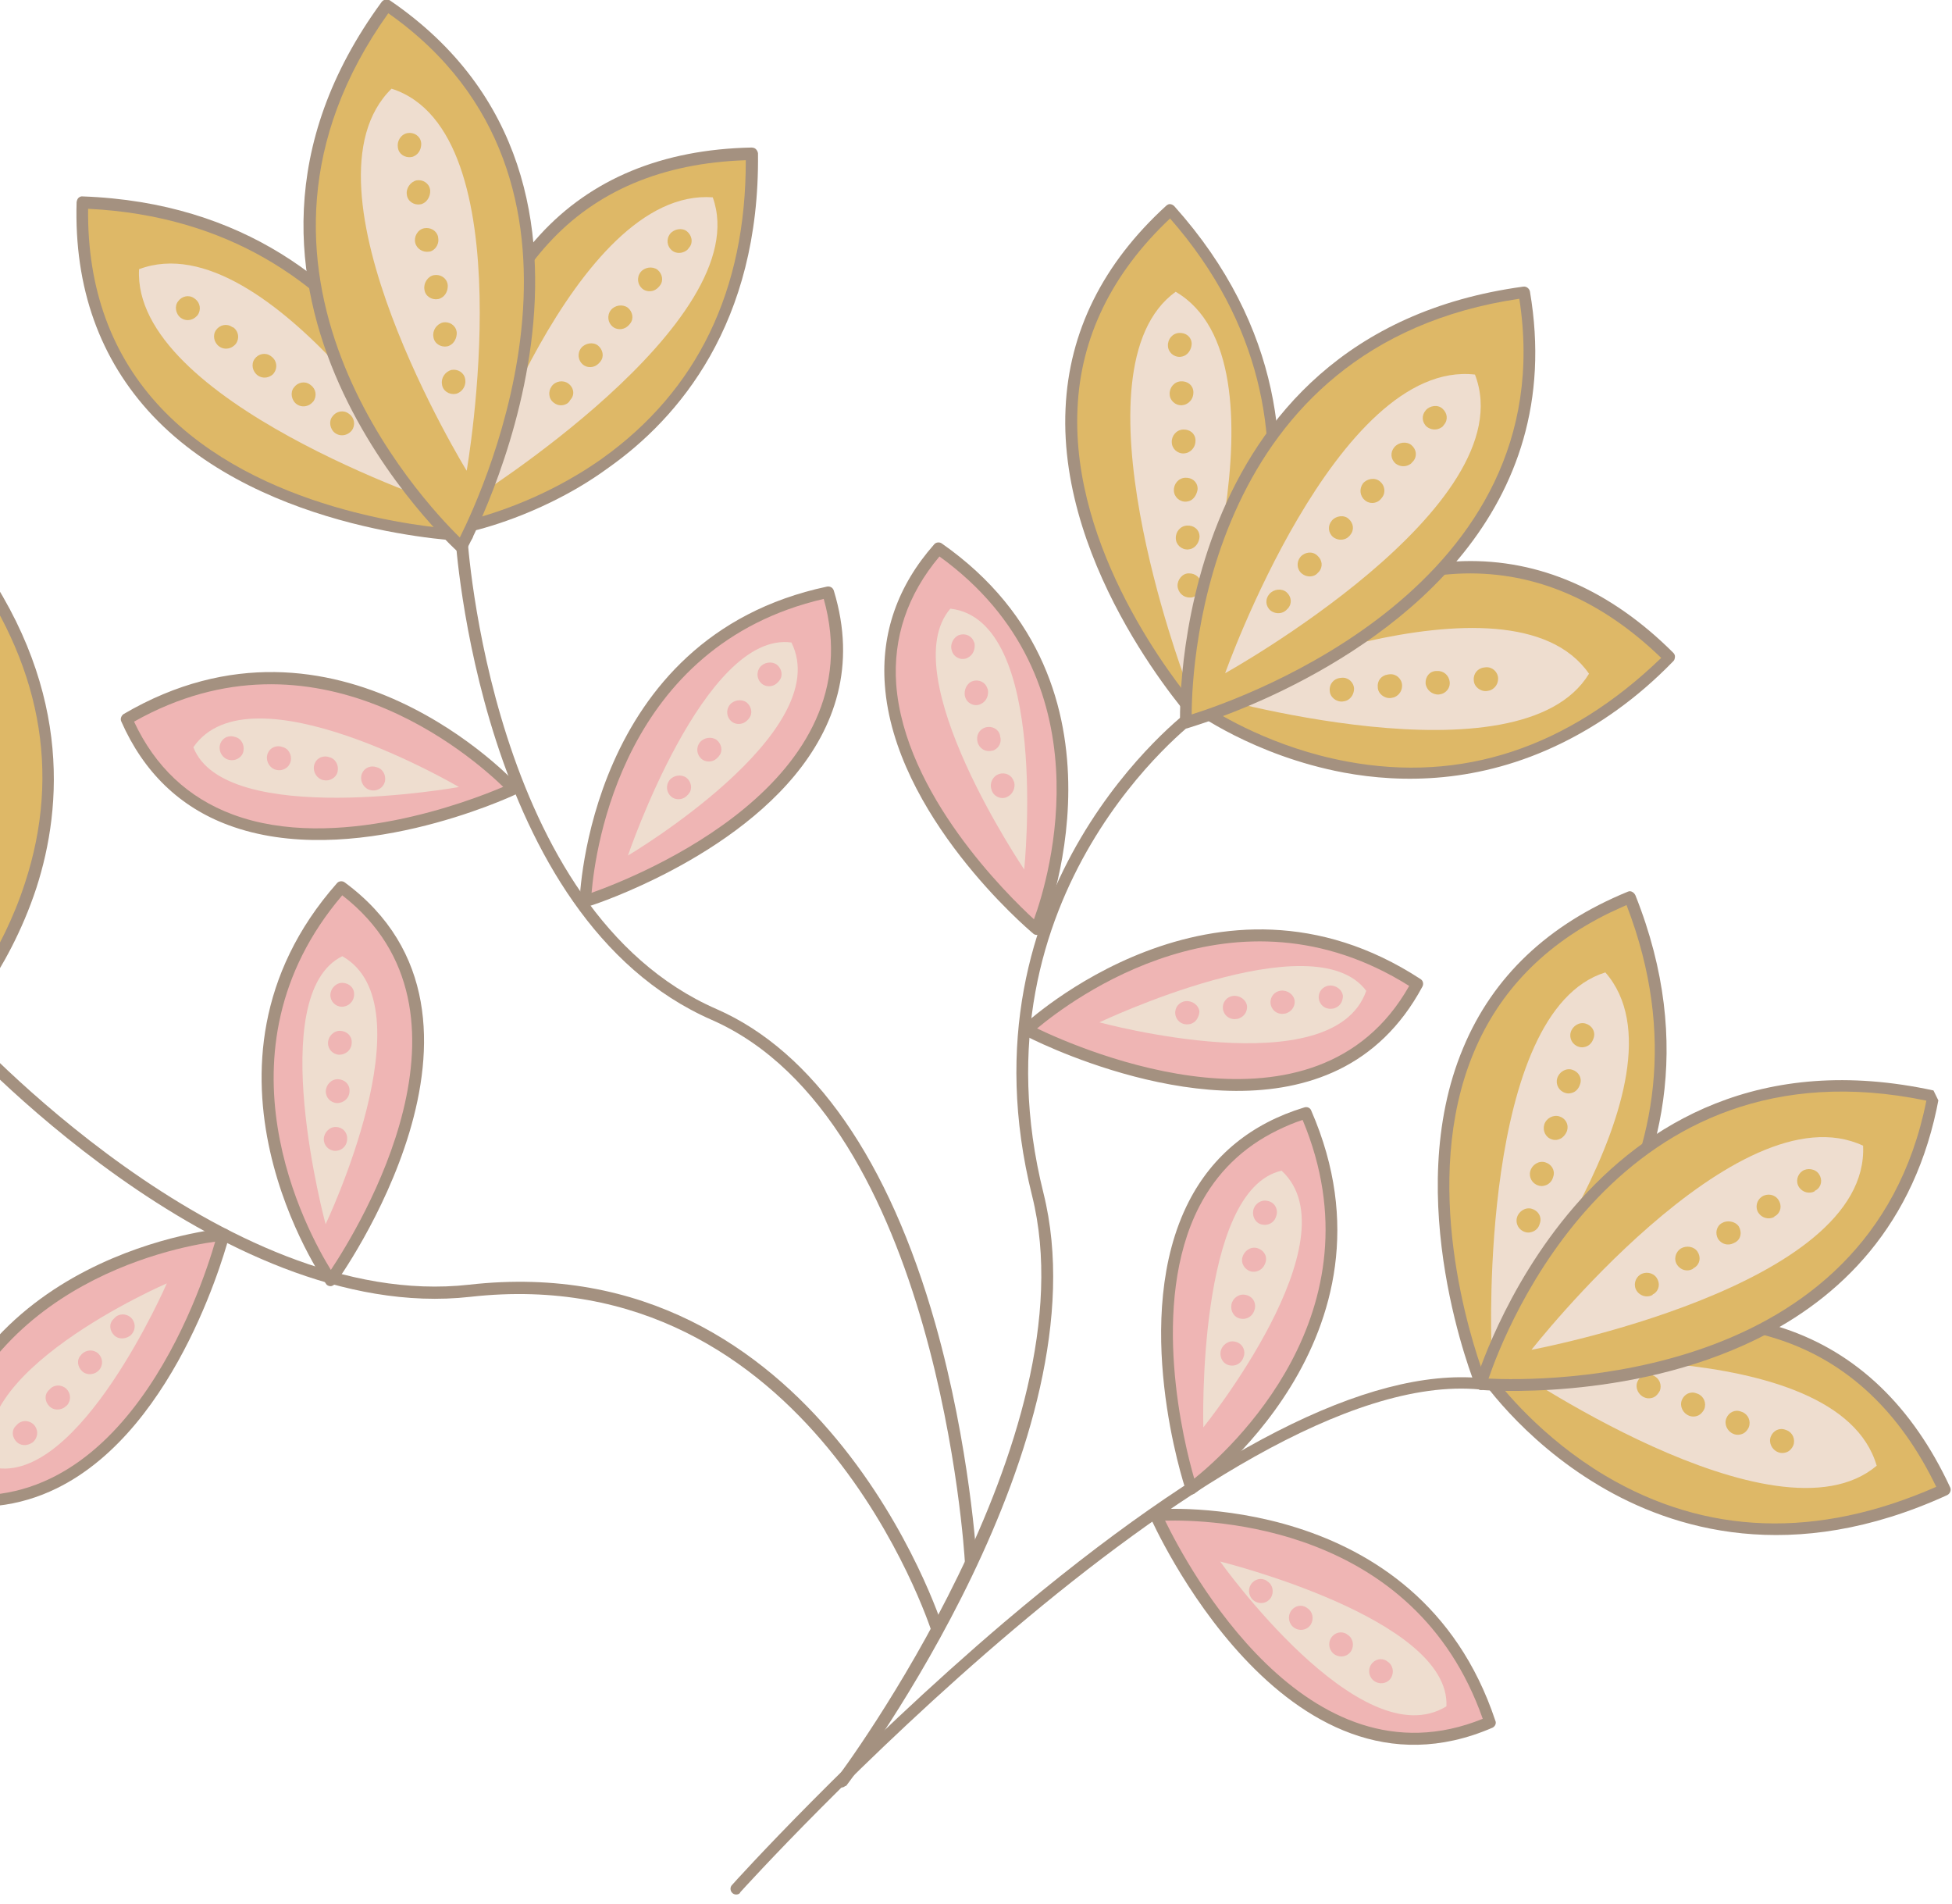 <?xml version="1.0" encoding="UTF-8" standalone="no"?>
<!-- Created with Inkscape (http://www.inkscape.org/) -->

<svg
   version="1.1"
   id="svg1"
   width="44.656"
   height="43.54"
   viewBox="0 0 44.656 43.54"
   xmlns="http://www.w3.org/2000/svg"
   xmlns:svg="http://www.w3.org/2000/svg">
  <defs
     id="defs1">
    <clipPath
       clipPathUnits="userSpaceOnUse"
       id="clipPath3210">
      <path
         d="M -54.425,68.729 85.899,0.002 150.502,131.906 10.179,200.633 Z"
         transform="matrix(2.876,1.397,-1.408,2.853,253.197,-120.633)"
         id="path3210" />
    </clipPath>
    <clipPath
       clipPathUnits="userSpaceOnUse"
       id="clipPath3211">
      <path
         d="M -54.425,68.729 85.899,0.002 150.502,131.906 10.179,200.633 Z"
         transform="matrix(2.876,1.397,-1.408,2.853,253.197,-120.633)"
         id="path3211" />
    </clipPath>
    <clipPath
       clipPathUnits="userSpaceOnUse"
       id="clipPath3212">
      <path
         d="M -54.425,68.729 85.899,0.002 150.502,131.906 10.179,200.633 Z"
         transform="matrix(2.876,1.397,-1.408,2.853,253.197,-120.633)"
         id="path3212" />
    </clipPath>
    <clipPath
       clipPathUnits="userSpaceOnUse"
       id="clipPath3213">
      <path
         d="M -54.425,68.729 85.899,0.002 150.502,131.906 10.179,200.633 Z"
         transform="matrix(2.876,1.397,-1.408,2.853,253.197,-120.633)"
         id="path3213" />
    </clipPath>
    <clipPath
       clipPathUnits="userSpaceOnUse"
       id="clipPath3214">
      <path
         d="M -54.425,68.729 85.899,0.002 150.502,131.906 10.179,200.633 Z"
         transform="matrix(2.876,1.397,-1.408,2.853,253.197,-120.633)"
         id="path3214" />
    </clipPath>
    <clipPath
       clipPathUnits="userSpaceOnUse"
       id="clipPath3215">
      <path
         d="M -54.425,68.729 85.899,0.002 150.502,131.906 10.179,200.633 Z"
         transform="matrix(2.876,1.397,-1.408,2.853,253.197,-120.633)"
         id="path3215" />
    </clipPath>
    <clipPath
       clipPathUnits="userSpaceOnUse"
       id="clipPath3216">
      <path
         d="M -54.425,68.729 85.899,0.002 150.502,131.906 10.179,200.633 Z"
         transform="matrix(2.876,1.397,-1.408,2.853,253.197,-120.633)"
         id="path3216" />
    </clipPath>
    <clipPath
       clipPathUnits="userSpaceOnUse"
       id="clipPath3217">
      <path
         d="M -54.425,68.729 85.899,0.002 150.502,131.906 10.179,200.633 Z"
         transform="matrix(2.876,1.397,-1.408,2.853,253.197,-120.633)"
         id="path3217" />
    </clipPath>
    <clipPath
       clipPathUnits="userSpaceOnUse"
       id="clipPath3218">
      <path
         d="M -54.425,68.729 85.899,0.002 150.502,131.906 10.179,200.633 Z"
         transform="matrix(2.876,1.397,-1.408,2.853,253.197,-120.633)"
         id="path3218" />
    </clipPath>
    <clipPath
       clipPathUnits="userSpaceOnUse"
       id="clipPath3219">
      <path
         d="M -54.425,68.729 85.899,0.002 150.502,131.906 10.179,200.633 Z"
         transform="matrix(2.876,1.397,-1.408,2.853,253.197,-120.633)"
         id="path3219" />
    </clipPath>
    <clipPath
       clipPathUnits="userSpaceOnUse"
       id="clipPath3220">
      <path
         d="M -54.425,68.729 85.899,0.002 150.502,131.906 10.179,200.633 Z"
         transform="matrix(2.876,1.397,-1.408,2.853,253.197,-120.633)"
         id="path3220" />
    </clipPath>
    <clipPath
       clipPathUnits="userSpaceOnUse"
       id="clipPath3221">
      <path
         d="M -54.425,68.729 85.899,0.002 150.502,131.906 10.179,200.633 Z"
         transform="matrix(2.876,1.397,-1.408,2.853,253.197,-120.633)"
         id="path3221" />
    </clipPath>
    <clipPath
       clipPathUnits="userSpaceOnUse"
       id="clipPath3222">
      <path
         d="M -54.425,68.729 85.899,0.002 150.502,131.906 10.179,200.633 Z"
         transform="matrix(2.876,1.397,-1.408,2.853,253.197,-120.633)"
         id="path3222" />
    </clipPath>
    <clipPath
       clipPathUnits="userSpaceOnUse"
       id="clipPath3223">
      <path
         d="M -54.425,68.729 85.899,0.002 150.502,131.906 10.179,200.633 Z"
         transform="matrix(2.876,1.397,-1.408,2.853,253.197,-120.633)"
         id="path3223" />
    </clipPath>
    <clipPath
       clipPathUnits="userSpaceOnUse"
       id="clipPath3224">
      <path
         d="M -54.425,68.729 85.899,0.002 150.502,131.906 10.179,200.633 Z"
         transform="matrix(2.876,1.397,-1.408,2.853,253.197,-120.633)"
         id="path3224" />
    </clipPath>
    <clipPath
       clipPathUnits="userSpaceOnUse"
       id="clipPath3225">
      <path
         d="M -54.425,68.729 85.899,0.002 150.502,131.906 10.179,200.633 Z"
         transform="matrix(2.876,1.397,-1.408,2.853,253.197,-120.633)"
         id="path3225" />
    </clipPath>
    <clipPath
       clipPathUnits="userSpaceOnUse"
       id="clipPath3226">
      <path
         d="M -54.425,68.729 85.899,0.002 150.502,131.906 10.179,200.633 Z"
         transform="matrix(2.876,1.397,-1.408,2.853,253.197,-120.633)"
         id="path3226" />
    </clipPath>
    <clipPath
       clipPathUnits="userSpaceOnUse"
       id="clipPath3227">
      <path
         d="M -54.425,68.729 85.899,0.002 150.502,131.906 10.179,200.633 Z"
         transform="matrix(2.876,1.397,-1.408,2.853,253.197,-120.633)"
         id="path3227" />
    </clipPath>
    <clipPath
       clipPathUnits="userSpaceOnUse"
       id="clipPath3228">
      <path
         d="M -54.425,68.729 85.899,0.002 150.502,131.906 10.179,200.633 Z"
         transform="matrix(2.876,1.397,-1.408,2.853,253.197,-120.633)"
         id="path3228" />
    </clipPath>
    <clipPath
       clipPathUnits="userSpaceOnUse"
       id="clipPath3229">
      <path
         d="M -54.425,68.729 85.899,0.002 150.502,131.906 10.179,200.633 Z"
         transform="matrix(2.876,1.397,-1.408,2.853,253.197,-120.633)"
         id="path3229" />
    </clipPath>
    <clipPath
       clipPathUnits="userSpaceOnUse"
       id="clipPath3230">
      <path
         d="M -54.425,68.729 85.899,0.002 150.502,131.906 10.179,200.633 Z"
         transform="matrix(2.876,1.397,-1.408,2.853,253.197,-120.633)"
         id="path3230" />
    </clipPath>
    <clipPath
       clipPathUnits="userSpaceOnUse"
       id="clipPath3231">
      <path
         d="M -54.425,68.729 85.899,0.002 150.502,131.906 10.179,200.633 Z"
         transform="matrix(2.876,1.397,-1.408,2.853,253.197,-120.633)"
         id="path3231" />
    </clipPath>
    <clipPath
       clipPathUnits="userSpaceOnUse"
       id="clipPath3232">
      <path
         d="M -54.425,68.729 85.899,0.002 150.502,131.906 10.179,200.633 Z"
         transform="matrix(2.876,1.397,-1.408,2.853,253.197,-120.633)"
         id="path3232" />
    </clipPath>
    <clipPath
       clipPathUnits="userSpaceOnUse"
       id="clipPath3233">
      <path
         d="M -54.425,68.729 85.899,0.002 150.502,131.906 10.179,200.633 Z"
         transform="matrix(2.876,1.397,-1.408,2.853,253.197,-120.633)"
         id="path3233" />
    </clipPath>
    <clipPath
       clipPathUnits="userSpaceOnUse"
       id="clipPath3234">
      <path
         d="M -54.425,68.729 85.899,0.002 150.502,131.906 10.179,200.633 Z"
         transform="matrix(2.876,1.397,-1.408,2.853,253.197,-120.633)"
         id="path3234" />
    </clipPath>
    <clipPath
       clipPathUnits="userSpaceOnUse"
       id="clipPath3235">
      <path
         d="M -54.425,68.729 85.899,0.002 150.502,131.906 10.179,200.633 Z"
         transform="matrix(2.876,1.397,-1.408,2.853,253.197,-120.633)"
         id="path3235" />
    </clipPath>
    <clipPath
       clipPathUnits="userSpaceOnUse"
       id="clipPath3236">
      <path
         d="M -54.425,68.729 85.899,0.002 150.502,131.906 10.179,200.633 Z"
         transform="matrix(2.876,1.397,-1.408,2.853,253.197,-120.633)"
         id="path3236" />
    </clipPath>
    <clipPath
       clipPathUnits="userSpaceOnUse"
       id="clipPath3237">
      <path
         d="M -54.425,68.729 85.899,0.002 150.502,131.906 10.179,200.633 Z"
         transform="matrix(2.876,1.397,-1.408,2.853,253.197,-120.633)"
         id="path3237" />
    </clipPath>
    <clipPath
       clipPathUnits="userSpaceOnUse"
       id="clipPath3238">
      <path
         d="M -54.425,68.729 85.899,0.002 150.502,131.906 10.179,200.633 Z"
         transform="matrix(2.876,1.397,-1.408,2.853,253.197,-120.633)"
         id="path3238" />
    </clipPath>
    <clipPath
       clipPathUnits="userSpaceOnUse"
       id="clipPath3239">
      <path
         d="M -54.425,68.729 85.899,0.002 150.502,131.906 10.179,200.633 Z"
         transform="matrix(2.876,1.397,-1.408,2.853,253.197,-120.633)"
         id="path3239" />
    </clipPath>
    <clipPath
       clipPathUnits="userSpaceOnUse"
       id="clipPath3240">
      <path
         d="M -54.425,68.729 85.899,0.002 150.502,131.906 10.179,200.633 Z"
         transform="matrix(2.876,1.397,-1.408,2.853,253.197,-120.633)"
         id="path3240" />
    </clipPath>
    <clipPath
       clipPathUnits="userSpaceOnUse"
       id="clipPath3241">
      <path
         d="M -54.425,68.729 85.899,0.002 150.502,131.906 10.179,200.633 Z"
         transform="matrix(2.876,1.397,-1.408,2.853,253.197,-120.633)"
         id="path3241" />
    </clipPath>
    <clipPath
       clipPathUnits="userSpaceOnUse"
       id="clipPath3242">
      <path
         d="M -54.425,68.729 85.899,0.002 150.502,131.906 10.179,200.633 Z"
         transform="matrix(2.876,1.397,-1.408,2.853,253.197,-120.633)"
         id="path3242" />
    </clipPath>
    <clipPath
       clipPathUnits="userSpaceOnUse"
       id="clipPath3243">
      <path
         d="M -54.425,68.729 85.899,0.002 150.502,131.906 10.179,200.633 Z"
         transform="matrix(2.876,1.397,-1.408,2.853,253.197,-120.633)"
         id="path3243" />
    </clipPath>
    <clipPath
       clipPathUnits="userSpaceOnUse"
       id="clipPath3244">
      <path
         d="M -54.425,68.729 85.899,0.002 150.502,131.906 10.179,200.633 Z"
         transform="matrix(2.876,1.397,-1.408,2.853,253.197,-120.633)"
         id="path3244" />
    </clipPath>
    <clipPath
       clipPathUnits="userSpaceOnUse"
       id="clipPath3245">
      <path
         d="M -54.425,68.729 85.899,0.002 150.502,131.906 10.179,200.633 Z"
         transform="matrix(2.876,1.397,-1.408,2.853,253.197,-120.633)"
         id="path3245" />
    </clipPath>
    <clipPath
       clipPathUnits="userSpaceOnUse"
       id="clipPath3246">
      <path
         d="M -54.425,68.729 85.899,0.002 150.502,131.906 10.179,200.633 Z"
         transform="matrix(2.876,1.397,-1.408,2.853,253.197,-120.633)"
         id="path3246" />
    </clipPath>
    <clipPath
       clipPathUnits="userSpaceOnUse"
       id="clipPath3247">
      <path
         d="M -54.425,68.729 85.899,0.002 150.502,131.906 10.179,200.633 Z"
         transform="matrix(2.876,1.397,-1.408,2.853,253.197,-120.633)"
         id="path3247" />
    </clipPath>
    <clipPath
       clipPathUnits="userSpaceOnUse"
       id="clipPath3248">
      <path
         d="M -54.425,68.729 85.899,0.002 150.502,131.906 10.179,200.633 Z"
         transform="matrix(2.876,1.397,-1.408,2.853,253.197,-120.633)"
         id="path3248" />
    </clipPath>
    <clipPath
       clipPathUnits="userSpaceOnUse"
       id="clipPath3249">
      <path
         d="M -54.425,68.729 85.899,0.002 150.502,131.906 10.179,200.633 Z"
         transform="matrix(2.876,1.397,-1.408,2.853,253.197,-120.633)"
         id="path3249" />
    </clipPath>
    <clipPath
       clipPathUnits="userSpaceOnUse"
       id="clipPath3250">
      <path
         d="M -54.425,68.729 85.899,0.002 150.502,131.906 10.179,200.633 Z"
         transform="matrix(2.876,1.397,-1.408,2.853,253.197,-120.633)"
         id="path3250" />
    </clipPath>
    <clipPath
       clipPathUnits="userSpaceOnUse"
       id="clipPath3251">
      <path
         d="M -54.425,68.729 85.899,0.002 150.502,131.906 10.179,200.633 Z"
         transform="matrix(2.876,1.397,-1.408,2.853,253.197,-120.633)"
         id="path3251" />
    </clipPath>
    <clipPath
       clipPathUnits="userSpaceOnUse"
       id="clipPath3252">
      <path
         d="M -54.425,68.729 85.899,0.002 150.502,131.906 10.179,200.633 Z"
         transform="matrix(2.876,1.397,-1.408,2.853,253.197,-120.633)"
         id="path3252" />
    </clipPath>
    <clipPath
       clipPathUnits="userSpaceOnUse"
       id="clipPath3253">
      <path
         d="M -54.425,68.729 85.899,0.002 150.502,131.906 10.179,200.633 Z"
         transform="matrix(2.876,1.397,-1.408,2.853,253.197,-120.633)"
         id="path3253" />
    </clipPath>
    <clipPath
       clipPathUnits="userSpaceOnUse"
       id="clipPath3254">
      <path
         d="M -54.425,68.729 85.899,0.002 150.502,131.906 10.179,200.633 Z"
         transform="matrix(2.876,1.397,-1.408,2.853,253.197,-120.633)"
         id="path3254" />
    </clipPath>
    <clipPath
       clipPathUnits="userSpaceOnUse"
       id="clipPath3255">
      <path
         d="M -54.425,68.729 85.899,0.002 150.502,131.906 10.179,200.633 Z"
         transform="matrix(2.876,1.397,-1.408,2.853,253.197,-120.633)"
         id="path3255" />
    </clipPath>
    <clipPath
       clipPathUnits="userSpaceOnUse"
       id="clipPath3256">
      <path
         d="M -54.425,68.729 85.899,0.002 150.502,131.906 10.179,200.633 Z"
         transform="matrix(2.876,1.397,-1.408,2.853,253.197,-120.633)"
         id="path3256" />
    </clipPath>
    <clipPath
       clipPathUnits="userSpaceOnUse"
       id="clipPath3257">
      <path
         d="M -54.425,68.729 85.899,0.002 150.502,131.906 10.179,200.633 Z"
         transform="matrix(2.876,1.397,-1.408,2.853,253.197,-120.633)"
         id="path3257" />
    </clipPath>
    <clipPath
       clipPathUnits="userSpaceOnUse"
       id="clipPath3258">
      <path
         d="M -54.425,68.729 85.899,0.002 150.502,131.906 10.179,200.633 Z"
         transform="matrix(2.876,1.397,-1.408,2.853,253.197,-120.633)"
         id="path3258" />
    </clipPath>
    <clipPath
       clipPathUnits="userSpaceOnUse"
       id="clipPath3259">
      <path
         d="M -54.425,68.729 85.899,0.002 150.502,131.906 10.179,200.633 Z"
         transform="matrix(2.876,1.397,-1.408,2.853,253.197,-120.633)"
         id="path3259" />
    </clipPath>
    <clipPath
       clipPathUnits="userSpaceOnUse"
       id="clipPath3260">
      <path
         d="M -54.425,68.729 85.899,0.002 150.502,131.906 10.179,200.633 Z"
         transform="matrix(2.876,1.397,-1.408,2.853,253.197,-120.633)"
         id="path3260" />
    </clipPath>
    <clipPath
       clipPathUnits="userSpaceOnUse"
       id="clipPath3261">
      <path
         d="M -54.425,68.729 85.899,0.002 150.502,131.906 10.179,200.633 Z"
         transform="matrix(2.876,1.397,-1.408,2.853,253.197,-120.633)"
         id="path3261" />
    </clipPath>
    <clipPath
       clipPathUnits="userSpaceOnUse"
       id="clipPath3262">
      <path
         d="M -54.425,68.729 85.899,0.002 150.502,131.906 10.179,200.633 Z"
         transform="matrix(2.876,1.397,-1.408,2.853,253.197,-120.633)"
         id="path3262" />
    </clipPath>
    <clipPath
       clipPathUnits="userSpaceOnUse"
       id="clipPath3263">
      <path
         d="M -54.425,68.729 85.899,0.002 150.502,131.906 10.179,200.633 Z"
         transform="matrix(2.876,1.397,-1.408,2.853,253.197,-120.633)"
         id="path3263" />
    </clipPath>
    <clipPath
       clipPathUnits="userSpaceOnUse"
       id="clipPath3264">
      <path
         d="M -54.425,68.729 85.899,0.002 150.502,131.906 10.179,200.633 Z"
         transform="matrix(2.876,1.397,-1.408,2.853,253.197,-120.633)"
         id="path3264" />
    </clipPath>
    <clipPath
       clipPathUnits="userSpaceOnUse"
       id="clipPath3265">
      <path
         d="M -54.425,68.729 85.899,0.002 150.502,131.906 10.179,200.633 Z"
         transform="matrix(2.876,1.397,-1.408,2.853,253.197,-120.633)"
         id="path3265" />
    </clipPath>
    <clipPath
       clipPathUnits="userSpaceOnUse"
       id="clipPath3266">
      <path
         d="M -54.425,68.729 85.899,0.002 150.502,131.906 10.179,200.633 Z"
         transform="matrix(2.876,1.397,-1.408,2.853,253.197,-120.633)"
         id="path3266" />
    </clipPath>
    <clipPath
       clipPathUnits="userSpaceOnUse"
       id="clipPath3267">
      <path
         d="M -54.425,68.729 85.899,0.002 150.502,131.906 10.179,200.633 Z"
         transform="matrix(2.876,1.397,-1.408,2.853,253.197,-120.633)"
         id="path3267" />
    </clipPath>
    <clipPath
       clipPathUnits="userSpaceOnUse"
       id="clipPath3268">
      <path
         d="M -54.425,68.729 85.899,0.002 150.502,131.906 10.179,200.633 Z"
         transform="matrix(2.876,1.397,-1.408,2.853,253.197,-120.633)"
         id="path3268" />
    </clipPath>
    <clipPath
       clipPathUnits="userSpaceOnUse"
       id="clipPath3269">
      <path
         d="M -54.425,68.729 85.899,0.002 150.502,131.906 10.179,200.633 Z"
         transform="matrix(2.876,1.397,-1.408,2.853,253.197,-120.633)"
         id="path3269" />
    </clipPath>
    <clipPath
       clipPathUnits="userSpaceOnUse"
       id="clipPath3270">
      <path
         d="M -54.425,68.729 85.899,0.002 150.502,131.906 10.179,200.633 Z"
         transform="matrix(2.876,1.397,-1.408,2.853,253.197,-120.633)"
         id="path3270" />
    </clipPath>
    <clipPath
       clipPathUnits="userSpaceOnUse"
       id="clipPath3271">
      <path
         d="M -54.425,68.729 85.899,0.002 150.502,131.906 10.179,200.633 Z"
         transform="matrix(2.876,1.397,-1.408,2.853,253.197,-120.633)"
         id="path3271" />
    </clipPath>
    <clipPath
       clipPathUnits="userSpaceOnUse"
       id="clipPath3272">
      <path
         d="M -54.425,68.729 85.899,0.002 150.502,131.906 10.179,200.633 Z"
         transform="matrix(2.876,1.397,-1.408,2.853,253.197,-120.633)"
         id="path3272" />
    </clipPath>
    <clipPath
       clipPathUnits="userSpaceOnUse"
       id="clipPath3273">
      <path
         d="M -54.425,68.729 85.899,0.002 150.502,131.906 10.179,200.633 Z"
         transform="matrix(2.876,1.397,-1.408,2.853,253.197,-120.633)"
         id="path3273" />
    </clipPath>
    <clipPath
       clipPathUnits="userSpaceOnUse"
       id="clipPath3274">
      <path
         d="M -54.425,68.729 85.899,0.002 150.502,131.906 10.179,200.633 Z"
         transform="matrix(2.876,1.397,-1.408,2.853,253.197,-120.633)"
         id="path3274" />
    </clipPath>
    <clipPath
       clipPathUnits="userSpaceOnUse"
       id="clipPath3275">
      <path
         d="M -54.425,68.729 85.899,0.002 150.502,131.906 10.179,200.633 Z"
         transform="matrix(2.876,1.397,-1.408,2.853,253.197,-120.633)"
         id="path3275" />
    </clipPath>
    <clipPath
       clipPathUnits="userSpaceOnUse"
       id="clipPath3276">
      <path
         d="M -54.425,68.729 85.899,0.002 150.502,131.906 10.179,200.633 Z"
         transform="matrix(2.876,1.397,-1.408,2.853,253.197,-120.633)"
         id="path3276" />
    </clipPath>
    <clipPath
       clipPathUnits="userSpaceOnUse"
       id="clipPath3277">
      <path
         d="M -54.425,68.729 85.899,0.002 150.502,131.906 10.179,200.633 Z"
         transform="matrix(2.876,1.397,-1.408,2.853,253.197,-120.633)"
         id="path3277" />
    </clipPath>
    <clipPath
       clipPathUnits="userSpaceOnUse"
       id="clipPath3278">
      <path
         d="M -54.425,68.729 85.899,0.002 150.502,131.906 10.179,200.633 Z"
         transform="matrix(2.876,1.397,-1.408,2.853,253.197,-120.633)"
         id="path3278" />
    </clipPath>
    <clipPath
       clipPathUnits="userSpaceOnUse"
       id="clipPath3279">
      <path
         d="M -54.425,68.729 85.899,0.002 150.502,131.906 10.179,200.633 Z"
         transform="matrix(2.876,1.397,-1.408,2.853,253.197,-120.633)"
         id="path3279" />
    </clipPath>
    <clipPath
       clipPathUnits="userSpaceOnUse"
       id="clipPath3280">
      <path
         d="M -54.425,68.729 85.899,0.002 150.502,131.906 10.179,200.633 Z"
         transform="matrix(2.876,1.397,-1.408,2.853,253.197,-120.633)"
         id="path3280" />
    </clipPath>
    <clipPath
       clipPathUnits="userSpaceOnUse"
       id="clipPath3281">
      <path
         d="M -54.425,68.729 85.899,0.002 150.502,131.906 10.179,200.633 Z"
         transform="matrix(2.876,1.397,-1.408,2.853,253.197,-120.633)"
         id="path3281" />
    </clipPath>
    <clipPath
       clipPathUnits="userSpaceOnUse"
       id="clipPath3282">
      <path
         d="M -54.425,68.729 85.899,0.002 150.502,131.906 10.179,200.633 Z"
         transform="matrix(2.876,1.397,-1.408,2.853,253.197,-120.633)"
         id="path3282" />
    </clipPath>
    <clipPath
       clipPathUnits="userSpaceOnUse"
       id="clipPath3283">
      <path
         d="M -54.425,68.729 85.899,0.002 150.502,131.906 10.179,200.633 Z"
         transform="matrix(2.876,1.397,-1.408,2.853,253.197,-120.633)"
         id="path3283" />
    </clipPath>
    <clipPath
       clipPathUnits="userSpaceOnUse"
       id="clipPath3284">
      <path
         d="M -54.425,68.729 85.899,0.002 150.502,131.906 10.179,200.633 Z"
         transform="matrix(2.876,1.397,-1.408,2.853,253.197,-120.633)"
         id="path3284" />
    </clipPath>
    <clipPath
       clipPathUnits="userSpaceOnUse"
       id="clipPath3285">
      <path
         d="M -54.425,68.729 85.899,0.002 150.502,131.906 10.179,200.633 Z"
         transform="matrix(2.876,1.397,-1.408,2.853,253.197,-120.633)"
         id="path3285" />
    </clipPath>
    <clipPath
       clipPathUnits="userSpaceOnUse"
       id="clipPath3286">
      <path
         d="M -54.425,68.729 85.899,0.002 150.502,131.906 10.179,200.633 Z"
         transform="matrix(2.876,1.397,-1.408,2.853,253.197,-120.633)"
         id="path3286" />
    </clipPath>
    <clipPath
       clipPathUnits="userSpaceOnUse"
       id="clipPath3287">
      <path
         d="M -54.425,68.729 85.899,0.002 150.502,131.906 10.179,200.633 Z"
         transform="matrix(2.876,1.397,-1.408,2.853,253.197,-120.633)"
         id="path3287" />
    </clipPath>
    <clipPath
       clipPathUnits="userSpaceOnUse"
       id="clipPath3288">
      <path
         d="M -54.425,68.729 85.899,0.002 150.502,131.906 10.179,200.633 Z"
         transform="matrix(2.876,1.397,-1.408,2.853,253.197,-120.633)"
         id="path3288" />
    </clipPath>
    <clipPath
       clipPathUnits="userSpaceOnUse"
       id="clipPath3289">
      <path
         d="M -54.425,68.729 85.899,0.002 150.502,131.906 10.179,200.633 Z"
         transform="matrix(0.32,0,0,0.32,1000,336)"
         id="path3289" />
    </clipPath>
    <clipPath
       clipPathUnits="userSpaceOnUse"
       id="clipPath3290">
      <path
         d="M -54.425,68.729 85.899,0.002 150.502,131.906 10.179,200.633 Z"
         transform="matrix(0.32,0,0,0.32,1000,336)"
         id="path3290" />
    </clipPath>
    <clipPath
       clipPathUnits="userSpaceOnUse"
       id="clipPath3371">
      <path
         d="M 0,0 H 1500 V 2100 H 0 Z"
         transform="matrix(0.32,0,0,0.32,1000,0)"
         clip-rule="evenodd"
         id="path3371" />
    </clipPath>
  </defs>
  <g
     id="g2690"
     transform="translate(-1000,-345.248)">
    <g
       opacity="0.25"
       id="g3371"
       clip-path="url(#clipPath3371)"
       style="opacity:1">
      <g
         clip-path="url(#clipPath3290)"
         id="g3370">
        <g
           clip-path="url(#clipPath3289)"
           id="g3369">
          <path
             d="m 173.6,424 c -0.5,0 -1,-0.3 -1.2,-0.8 -0.3,-0.7 0.1,-1.5 0.7,-1.7 C 173.5,421.3 211.5,406.1 255.3,394.9 c 59.2,-15 100.3,-15.7 122.4,-2.2 0.6,0.4 0.8,1.2 0.4,1.8 -0.4,0.6 -1.2,0.8 -1.8,0.4 -51.2,-31.5 -200.7,28.3 -202.2,28.9 C 173.9,424 173.7,424 173.6,424 Z"
             style="fill:#a49180;fill-opacity:1;fill-rule:nonzero;stroke:none"
             transform="matrix(0.09,-0.044,0.044,0.09,982.62,358.045)"
             clip-path="url(#clipPath3210)"
             id="path3291" />
          <path
             d="m 254.1,118.2 c 0,0 -79.7,-41.7 -45.5,-106.9 65.5,35 45.5,106.9 45.5,106.9 z"
             style="fill:#deb867;fill-opacity:1;fill-rule:nonzero;stroke:none"
             transform="matrix(0.09,-0.044,0.044,0.09,982.62,358.045)"
             clip-path="url(#clipPath3211)"
             id="path3292" />
          <path
             d="m 254.1,119.5 c -0.2,0 -0.4,-0.1 -0.6,-0.2 -0.4,-0.2 -40.8,-21.7 -51.9,-57.3 -5.2,-16.8 -3.3,-34.1 5.8,-51.4 0.2,-0.3 0.5,-0.6 0.8,-0.7 0.4,-0.1 0.7,-0.1 1,0.1 65.7,35.1 46.4,107.7 46.2,108.5 -0.1,0.4 -0.4,0.7 -0.8,0.9 -0.1,0.1 -0.3,0.1 -0.5,0.1 z m -45,-106.4 c -8.2,16.3 -9.9,32.5 -5,48.2 C 213.7,92 245.8,111.9 253.2,116.2 255.6,105.3 266.1,44.5 209.1,13.1 Z"
             style="fill:#a49180;fill-opacity:1;fill-rule:nonzero;stroke:none"
             transform="matrix(0.09,-0.044,0.044,0.09,982.62,358.045)"
             clip-path="url(#clipPath3212)"
             id="path3293" />
          <path
             d="m 252.2,115.6 c 0,0 31.7,-78.2 98.4,-47.2 C 318.8,135.6 252.2,115.6 252.2,115.6 Z"
             style="fill:#deb867;fill-opacity:1;fill-rule:nonzero;stroke:none"
             transform="matrix(0.09,-0.044,0.044,0.09,982.62,358.045)"
             clip-path="url(#clipPath3213)"
             id="path3294" />
          <path
             d="m 274.7,119.7 c -13.2,0 -22.3,-2.7 -22.8,-2.9 -0.4,-0.1 -0.7,-0.4 -0.8,-0.7 -0.2,-0.3 -0.2,-0.7 0,-1.1 0.2,-0.4 15.9,-38.6 48,-51.2 16.2,-6.4 33.8,-5.3 52.3,3.3 0.3,0.2 0.6,0.4 0.7,0.8 0.1,0.3 0.1,0.7 0,1 -16.7,35.2 -43,46.4 -62.2,49.5 -5.6,1 -10.6,1.3 -15.2,1.3 z m -20.6,-5 c 4.5,1.1 18.6,3.9 35.3,1.2 26.5,-4.4 46.5,-20.1 59.5,-46.8 C 331.5,61.3 315.1,60.4 300,66.4 272.4,77.2 257.2,107.8 254.1,114.7 Z"
             style="fill:#a49180;fill-opacity:1;fill-rule:nonzero;stroke:none"
             transform="matrix(0.09,-0.044,0.044,0.09,982.62,358.045)"
             clip-path="url(#clipPath3214)"
             id="path3295" />
          <path
             d="m 254.6,380.2 c -0.2,0 -0.4,0 -0.5,-0.1 -0.7,-0.3 -1,-1.1 -0.7,-1.8 0.4,-0.9 38.8,-93.2 2.3,-136.3 -37.6,-44.3 -4.4,-124.1 -4.1,-124.9 0.3,-0.7 1.1,-1 1.8,-0.7 0.7,0.3 1,1.1 0.7,1.8 -0.3,0.8 -32.9,79.1 3.7,122.1 15.6,18.4 20.2,48.3 13.3,86.5 -5.2,28.7 -15.1,52.3 -15.2,52.6 -0.3,0.5 -0.8,0.8 -1.3,0.8 z"
             style="fill:#a49180;fill-opacity:1;fill-rule:nonzero;stroke:none"
             transform="matrix(0.09,-0.044,0.044,0.09,982.62,358.045)"
             clip-path="url(#clipPath3215)"
             id="path3296" />
          <path
             d="m 238.2,174.8 c 0,0 -16.5,-57.2 -72.4,-53.1 C 163.8,173.7 238.2,174.8 238.2,174.8 Z"
             style="fill:#efb5b4;fill-opacity:1;fill-rule:nonzero;stroke:none"
             transform="matrix(0.09,-0.044,0.044,0.09,982.62,358.045)"
             clip-path="url(#clipPath3216)"
             id="path3297" />
          <path
             d="m 238.2,176.1 c -1.7,0 -41.6,-0.9 -62.1,-22.5 -8.2,-8.6 -12.1,-19.4 -11.6,-32 0,-0.7 0.6,-1.2 1.2,-1.3 56.3,-4.3 73.6,53.5 73.7,54 0.1,0.4 0,0.8 -0.2,1.2 -0.2,0.4 -0.6,0.6 -1,0.6 z M 167.1,122.9 c -0.2,11.4 3.5,21.1 10.9,28.9 17.2,18.2 50.1,21.1 58.3,21.5 -3.4,-9.4 -21.7,-53.2 -69.2,-50.4 z"
             style="fill:#a49180;fill-opacity:1;fill-rule:nonzero;stroke:none"
             transform="matrix(0.09,-0.044,0.044,0.09,982.62,358.045)"
             clip-path="url(#clipPath3217)"
             id="path3298" />
          <path
             d="m 241.6,205 c 0,0 27,-52.5 80.8,-39.1 C 314.4,216.4 241.6,205 241.6,205 Z"
             style="fill:#efb5b4;fill-opacity:1;fill-rule:nonzero;stroke:none"
             transform="matrix(0.09,-0.044,0.044,0.09,982.62,358.045)"
             clip-path="url(#clipPath3218)"
             id="path3299" />
          <path
             d="m 258.2,207.4 c -9.7,0 -16.5,-1 -16.7,-1.1 -0.4,-0.1 -0.8,-0.3 -1,-0.7 -0.2,-0.4 -0.2,-0.8 0,-1.2 0.3,-0.5 28.1,-53.3 82.3,-39.7 0.7,0.2 1.1,0.8 1,1.5 -5.7,35.7 -43.2,41.2 -65.6,41.2 z m -14.4,-3.5 c 11.4,1.3 69.3,5.7 77.1,-37 C 275.1,156.3 249,195.2 243.8,203.9 Z"
             style="fill:#a49180;fill-opacity:1;fill-rule:nonzero;stroke:none"
             transform="matrix(0.09,-0.044,0.044,0.09,982.62,358.045)"
             clip-path="url(#clipPath3219)"
             id="path3300" />
          <path
             d="m 101.5,168 c 0,0 -88.9,13.9 -100.2,-58.9 C 74.9,98.3 101.5,168 101.5,168 Z"
             style="fill:#deb867;fill-opacity:1;fill-rule:nonzero;stroke:none"
             transform="matrix(0.09,-0.044,0.044,0.09,982.62,358.045)"
             clip-path="url(#clipPath3220)"
             id="path3301" />
          <path
             d="m 98.5,167 c 0,0 -21.1,-81.7 51.1,-96.4 C 163.9,143.5 98.5,167 98.5,167 Z"
             style="fill:#deb867;fill-opacity:1;fill-rule:nonzero;stroke:none"
             transform="matrix(0.09,-0.044,0.044,0.09,982.62,358.045)"
             clip-path="url(#clipPath3221)"
             id="path3302" />
          <path
             d="m 98.5,168.4 c -0.2,0 -0.4,-0.1 -0.6,-0.2 -0.3,-0.2 -0.6,-0.5 -0.7,-0.8 -0.1,-0.4 -10.1,-40.5 8.1,-69.7 9.2,-14.8 24,-24.3 44,-28.4 0.4,-0.1 0.7,0 1,0.2 0.3,0.2 0.5,0.5 0.6,0.9 7.5,38.2 -7,62.8 -20.5,76.8 -14.6,15 -30.7,21 -31.4,21.2 -0.2,-0.1 -0.4,0 -0.5,0 z m 50,-96.2 c -18.6,4.1 -32.3,13.1 -41,26.9 C 91.8,124.2 97.8,157.8 99.4,165.2 103.7,163.4 116.7,157.3 128.5,145.1 147.2,125.9 153.9,101.3 148.5,72.2 Z"
             style="fill:#a49180;fill-opacity:1;fill-rule:nonzero;stroke:none"
             transform="matrix(0.09,-0.044,0.044,0.09,982.62,358.045)"
             clip-path="url(#clipPath3222)"
             id="path3303" />
          <path
             d="m 240.8,390.9 c -0.1,0 -0.1,0 -0.2,0 -0.7,-0.1 -1.2,-0.8 -1.1,-1.5 0.1,-0.9 12.6,-88.5 -61.1,-114.8 -54.6,-19.5 -79.3,-104.9 -79.5,-105.8 -0.2,-0.7 0.2,-1.5 0.9,-1.7 0.8,-0.2 1.5,0.2 1.7,0.9 0.2,0.8 24.6,85 77.9,104 75.8,27 63,116.8 62.8,117.7 -0.1,0.7 -0.7,1.2 -1.4,1.2 z"
             style="fill:#a49180;fill-opacity:1;fill-rule:nonzero;stroke:none"
             transform="matrix(0.09,-0.044,0.044,0.09,982.62,358.045)"
             clip-path="url(#clipPath3223)"
             id="path3304" />
          <path
             d="M 134,237.1 C 134,237.1 79.1,215.5 47.5,261 86.8,293.7 134,237.1 134,237.1 Z"
             style="fill:#efb5b4;fill-opacity:1;fill-rule:nonzero;stroke:none"
             transform="matrix(0.09,-0.044,0.044,0.09,982.62,358.045)"
             clip-path="url(#clipPath3224)"
             id="path3305" />
          <path
             d="M 74.3,272.4 C 65.1,272.4 55.7,269.5 46.7,262 c -0.5,-0.4 -0.6,-1.2 -0.2,-1.8 31.8,-45.9 87.5,-24.6 88.1,-24.4 0.4,0.2 0.7,0.5 0.8,0.9 0.1,0.4 0,0.9 -0.3,1.2 -0.5,0.5 -29.3,34.5 -60.8,34.5 z m -25,-11.6 C 83.4,287.7 123.9,246.2 131.6,237.7 122,234.5 76.7,222.5 49.3,260.8 Z"
             style="fill:#a49180;fill-opacity:1;fill-rule:nonzero;stroke:none"
             transform="matrix(0.09,-0.044,0.044,0.09,982.62,358.045)"
             clip-path="url(#clipPath3225)"
             id="path3306" />
          <path
             d="m 151.4,257.2 c 0,0 -9.6,-58.2 41.6,-79.5 23.7,45.2 -41.6,79.5 -41.6,79.5 z"
             style="fill:#efb5b4;fill-opacity:1;fill-rule:nonzero;stroke:none"
             transform="matrix(0.09,-0.044,0.044,0.09,982.62,358.045)"
             clip-path="url(#clipPath3226)"
             id="path3307" />
          <path
             d="m 151.4,258.5 c -0.2,0 -0.4,0 -0.6,-0.1 -0.4,-0.2 -0.7,-0.6 -0.7,-1 -0.1,-0.6 -9.2,-59.6 42.4,-81 0.6,-0.3 1.4,0 1.7,0.6 24,46 -41.5,81 -42.1,81.3 -0.2,0.1 -0.5,0.2 -0.7,0.2 z m 41,-79.1 C 149.2,198.2 151.5,245 152.5,255.1 c 9.9,-5.8 59,-36.8 39.9,-75.7 z"
             style="fill:#a49180;fill-opacity:1;fill-rule:nonzero;stroke:none"
             transform="matrix(0.09,-0.044,0.044,0.09,982.62,358.045)"
             clip-path="url(#clipPath3227)"
             id="path3308" />
          <path
             d="m 205.9,412.6 c -0.5,0 -1,-0.3 -1.2,-0.7 -0.3,-0.7 -0.1,-1.5 0.6,-1.8 0.9,-0.4 86.7,-44.5 98.5,-99.9 15.2,-71.2 80.4,-83.7 81,-83.8 0.8,-0.2 1.4,0.4 1.6,1.1 0.2,0.7 -0.4,1.4 -1.1,1.6 -0.6,0.1 -64.1,12.3 -78.9,81.7 -12.1,56.6 -96.3,100 -99.9,101.8 -0.2,-0.1 -0.4,-3e-5 -0.6,-3e-5 z"
             style="fill:#a49180;fill-opacity:1;fill-rule:nonzero;stroke:none"
             transform="matrix(0.09,-0.044,0.044,0.09,982.62,358.045)"
             clip-path="url(#clipPath3228)"
             id="path3309" />
          <path
             d="m 385.7,228.9 c 0,0 -25.4,-86.4 45.3,-107 20.3,71.5 -45.3,107 -45.3,107 z"
             style="fill:#deb867;fill-opacity:1;fill-rule:nonzero;stroke:none"
             transform="matrix(0.09,-0.044,0.044,0.09,982.62,358.045)"
             clip-path="url(#clipPath3229)"
             id="path3310" />
          <path
             d="m 385.7,230.2 c -0.2,0 -0.3,0 -0.5,-0.1 -0.4,-0.2 -0.7,-0.5 -0.8,-0.9 -0.1,-0.4 -12.7,-44.4 5.2,-77.1 8.4,-15.4 22.2,-26 41,-31.5 0.4,-0.1 0.7,-0.1 1,0.1 0.3,0.2 0.5,0.5 0.6,0.8 20.3,71.7 -45.3,108.2 -46,108.5 -3e-5,0.2 -0.2,0.2 -0.5,0.2 z m 44.4,-106.6 c -17.4,5.4 -30.3,15.4 -38.1,29.8 -15.4,28.2 -7.5,65.2 -5.4,73.4 9.5,-5.8 60.5,-40.5 43.5,-103.2 z"
             style="fill:#a49180;fill-opacity:1;fill-rule:nonzero;stroke:none"
             transform="matrix(0.09,-0.044,0.044,0.09,982.62,358.045)"
             clip-path="url(#clipPath3230)"
             id="path3311" />
          <path
             d="m 386.3,225.8 c 0,0 78.3,-31.5 102.3,38.1 C 418.1,287.5 386.3,225.8 386.3,225.8 Z"
             style="fill:#deb867;fill-opacity:1;fill-rule:nonzero;stroke:none"
             transform="matrix(0.09,-0.044,0.044,0.09,982.62,358.045)"
             clip-path="url(#clipPath3231)"
             id="path3312" />
          <path
             d="m 457.7,270.5 c -20.9,0 -36.7,-7.8 -47.5,-15.8 -16.8,-12.5 -24.8,-27.7 -25.1,-28.4 -0.2,-0.3 -0.2,-0.7 -0.1,-1.1 0.1,-0.4 0.4,-0.6 0.8,-0.8 0.4,-0.2 38.8,-15.3 70.1,-1.1 15.8,7.2 27.3,20.7 33.9,39.9 0.1,0.3 0.1,0.7 -0.1,1 -0.2,0.3 -0.4,0.6 -0.8,0.7 C 477.5,269 467.1,270.5 457.7,270.5 Z m -69.5,-44 c 2.3,4 10.1,16.1 23.7,26.2 21.5,16 46.7,19.4 74.9,10.3 -6.5,-17.9 -17.2,-30.3 -32,-37.1 -26.9,-12.3 -59.4,-2 -66.6,0.6 z"
             style="fill:#a49180;fill-opacity:1;fill-rule:nonzero;stroke:none"
             transform="matrix(0.09,-0.044,0.044,0.09,982.62,358.045)"
             clip-path="url(#clipPath3232)"
             id="path3313" />
          <path
             d="m 331.5,256 c 0,0 45.1,-38.9 18,-87.9 C 301.5,188 331.5,256 331.5,256 Z"
             style="fill:#efb5b4;fill-opacity:1;fill-rule:nonzero;stroke:none"
             transform="matrix(0.09,-0.044,0.044,0.09,982.62,358.045)"
             clip-path="url(#clipPath3233)"
             id="path3314" />
          <path
             d="m 331.5,257.3 c -0.1,0 -0.2,0 -0.3,0 -0.4,-0.1 -0.8,-0.4 -0.9,-0.8 -0.7,-1.5 -16.6,-38.2 -5.5,-65.8 4.4,-11 12.6,-19.1 24.2,-23.9 0.6,-0.3 1.4,0 1.7,0.6 27.3,49.4 -17.9,89.2 -18.3,89.6 -0.3,0.2 -0.6,0.3 -0.9,0.3 z M 348.9,169.8 c -10.4,4.6 -17.7,12 -21.7,21.9 -9.3,23.3 1.7,54.3 4.7,62 7.3,-7 39.5,-41.8 17,-83.9 z"
             style="fill:#a49180;fill-opacity:1;fill-rule:nonzero;stroke:none"
             transform="matrix(0.09,-0.044,0.044,0.09,982.62,358.045)"
             clip-path="url(#clipPath3234)"
             id="path3315" />
          <path
             d="m 319.3,275.7 c 0,0 56.3,-17.9 84.7,29.7 -41.4,29.9 -84.7,-29.7 -84.7,-29.7 z"
             style="fill:#efb5b4;fill-opacity:1;fill-rule:nonzero;stroke:none"
             transform="matrix(0.09,-0.044,0.044,0.09,982.62,358.045)"
             clip-path="url(#clipPath3235)"
             id="path3316" />
          <path
             d="M 379.4,315.1 C 346.7,315.1 318.6,277 318.3,276.5 318,276.2 318,275.7 318.1,275.3 c 0.1,-0.4 0.5,-0.7 0.9,-0.9 0.6,-0.2 57.6,-17.6 86.2,30.3 0.4,0.6 0.2,1.4 -0.4,1.8 -8.5,6.1 -17.1,8.6 -25.4,8.6 z m -57.8,-38.7 c 7.1,9 44.8,53.2 80.6,28.6 -24.8,-40 -70.8,-31 -80.6,-28.6 z"
             style="fill:#a49180;fill-opacity:1;fill-rule:nonzero;stroke:none"
             transform="matrix(0.09,-0.044,0.044,0.09,982.62,358.045)"
             clip-path="url(#clipPath3236)"
             id="path3317" />
          <path
             d="m 297.2,388.2 c 0,0 55.1,21.1 47.8,76 -51.1,-2.4 -47.8,-76 -47.8,-76 z"
             style="fill:#efb5b4;fill-opacity:1;fill-rule:nonzero;stroke:none"
             transform="matrix(0.09,-0.044,0.044,0.09,982.62,358.045)"
             clip-path="url(#clipPath3237)"
             id="path3318" />
          <path
             d="m 344.9,465.5 c -51.9,-2.4 -49.1,-76.6 -49.1,-77.4 0,-0.4 0.2,-0.8 0.6,-1.1 0.4,-0.2 0.8,-0.3 1.2,-0.1 0.6,0.2 56,22.1 48.6,77.4 0,0.7 -0.6,1.2 -1.3,1.2 z M 298.5,390.2 c 0,11.5 1.9,69.5 45.3,72.5 5.5,-46.8 -36.1,-68.3 -45.3,-72.5 z"
             style="fill:#a49180;fill-opacity:1;fill-rule:nonzero;stroke:none"
             transform="matrix(0.09,-0.044,0.044,0.09,982.62,358.045)"
             clip-path="url(#clipPath3238)"
             id="path3319" />
          <path
             d="m 307.1,386.2 c 0,0 58.8,-9.6 61.3,-65.6 -51.4,-8.1 -61.3,65.6 -61.3,65.6 z"
             style="fill:#efb5b4;fill-opacity:1;fill-rule:nonzero;stroke:none"
             transform="matrix(0.09,-0.044,0.044,0.09,982.62,358.045)"
             clip-path="url(#clipPath3239)"
             id="path3320" />
          <path
             d="m 307.1,387.6 c -0.3,0 -0.7,-0.1 -0.9,-0.4 -0.3,-0.3 -0.5,-0.7 -0.4,-1.1 0.2,-1.7 5.8,-41.2 29.6,-59 9.5,-7.1 20.7,-9.7 33.1,-7.7 0.7,0.1 1.2,0.7 1.1,1.4 -2.5,56.4 -61.8,66.7 -62.4,66.8 0.1,3e-5 -3e-5,3e-5 -0.1,3e-5 z m 53.6,-66.2 C 351.9,321.4 344,324 337,329.2 c -20.1,15 -26.9,47.2 -28.3,55.3 9.8,-2.2 55.4,-15.1 58.2,-62.7 -2,-0.3 -4.1,-0.4 -6.2,-0.4 z"
             style="fill:#a49180;fill-opacity:1;fill-rule:nonzero;stroke:none"
             transform="matrix(0.09,-0.044,0.044,0.09,982.62,358.045)"
             clip-path="url(#clipPath3240)"
             id="path3321" />
          <path
             d="m 378.5,391.1 c 0,0 84.3,-2.7 82.9,70.9 C 387.2,460.1 378.5,391.1 378.5,391.1 Z"
             style="fill:#deb867;fill-opacity:1;fill-rule:nonzero;stroke:none"
             transform="matrix(0.09,-0.044,0.044,0.09,982.62,358.045)"
             clip-path="url(#clipPath3241)"
             id="path3322" />
          <path
             d="m 461.5,463.4 c -39,-1 -59.8,-20.6 -70.4,-36.8 -11.5,-17.5 -13.7,-34.6 -13.8,-35.3 0,-0.4 0.1,-0.8 0.3,-1 0.2,-0.3 0.6,-0.5 1,-0.5 0.4,0 41.8,-1 66.2,23.1 12.4,12.2 18.5,28.8 18.1,49.2 0,0.4 -0.2,0.7 -0.4,0.9 -0.3,0.3 -0.7,0.4 -1,0.4 z m -81.4,-71 c 0.8,4.5 4,18.6 13.2,32.7 14.7,22.4 37.2,34.3 66.8,35.5 0.1,-19 -5.7,-34.4 -17.3,-45.8 C 421.8,394.1 387.7,392.5 380.1,392.4 Z"
             style="fill:#a49180;fill-opacity:1;fill-rule:nonzero;stroke:none"
             transform="matrix(0.09,-0.044,0.044,0.09,982.62,358.045)"
             clip-path="url(#clipPath3242)"
             id="path3323" />
          <path
             d="m 377,393.9 c 0,0 5.9,-89.8 79.4,-84.9 C 450.8,383.1 377,393.9 377,393.9 Z"
             style="fill:#deb867;fill-opacity:1;fill-rule:nonzero;stroke:none"
             transform="matrix(0.09,-0.044,0.044,0.09,982.62,358.045)"
             clip-path="url(#clipPath3243)"
             id="path3324" />
          <path
             d="m 377,395.2 c -0.3,0 -0.7,-0.1 -0.9,-0.4 -0.3,-0.3 -0.5,-0.7 -0.4,-1.1 0,-0.5 3.3,-46.1 31.4,-70.6 13.2,-11.6 29.8,-16.8 49.4,-15.5 0.4,0 0.7,0.2 0.9,0.5 0.2,0.3 0.3,0.6 0.3,1 -5.6,74.3 -79.8,86 -80.5,86.1 -0.1,0 -0.2,0 -0.2,0 z m 73.6,-85.1 c -16.4,0 -30.4,5 -41.8,15 -24.2,21.2 -29.4,58.6 -30.3,67.1 10.9,-2.2 70.8,-17.2 76.4,-82 -1.5,0 -2.9,-0.1 -4.3,-0.1 z"
             style="fill:#a49180;fill-opacity:1;fill-rule:nonzero;stroke:none"
             transform="matrix(0.09,-0.044,0.044,0.09,982.62,358.045)"
             clip-path="url(#clipPath3244)"
             id="path3325" />
          <path
             d="m 96.6,163.8 c 0,0 10.6,-75.8 42.3,-77.4 C 152.6,113.2 96.6,163.8 96.6,163.8 Z"
             style="fill:#eeddcf;fill-opacity:1;fill-rule:nonzero;stroke:none"
             transform="matrix(0.09,-0.044,0.044,0.09,982.62,358.045)"
             clip-path="url(#clipPath3245)"
             id="path3326" />
          <path
             d="m 100.8,170.8 c 0,0 -74.6,-45.2 -39.2,-118.6 C 130.2,82.5 100.8,170.8 100.8,170.8 Z"
             style="fill:#deb867;fill-opacity:1;fill-rule:nonzero;stroke:none"
             transform="matrix(0.09,-0.044,0.044,0.09,982.62,358.045)"
             clip-path="url(#clipPath3246)"
             id="path3327" />
          <path
             d="m 100.8,172.1 c -0.2,0 -0.5,-0.1 -0.7,-0.2 -0.8,-0.5 -75.3,-46.7 -39.7,-120.3 0.3,-0.6 1.1,-0.9 1.8,-0.6 68.9,30.4 40.2,119.4 39.9,120.2 -0.1,0.4 -0.4,0.7 -0.8,0.8 -0.2,0.1 -0.4,0.1 -0.5,0.1 z M 62.2,54 C 31.7,119.1 89.9,161.9 100,168.7 103.5,156.5 122.3,81.6 62.2,54 Z"
             style="fill:#a49180;fill-opacity:1;fill-rule:nonzero;stroke:none"
             transform="matrix(0.09,-0.044,0.044,0.09,982.62,358.045)"
             clip-path="url(#clipPath3247)"
             id="path3328" />
          <path
             d="m 258.1,111.3 c 0,0 52.9,-53.9 80.3,-37.9 C 335.1,103.4 258.1,111.3 258.1,111.3 Z"
             style="fill:#eeddcf;fill-opacity:1;fill-rule:nonzero;stroke:none"
             transform="matrix(0.09,-0.044,0.044,0.09,982.62,358.045)"
             clip-path="url(#clipPath3248)"
             id="path3329" />
          <path
             d="m 252.6,109.7 c 0,0 -7.5,-76.1 -39.1,-79.1 C 198.8,56.9 252.6,109.7 252.6,109.7 Z"
             style="fill:#eeddcf;fill-opacity:1;fill-rule:nonzero;stroke:none"
             transform="matrix(0.09,-0.044,0.044,0.09,982.62,358.045)"
             clip-path="url(#clipPath3249)"
             id="path3330" />
          <path
             d="m 389.2,224.6 c 0,0 76.4,3.1 81.2,34.4 C 445,275.3 389.2,224.6 389.2,224.6 Z"
             style="fill:#eeddcf;fill-opacity:1;fill-rule:nonzero;stroke:none"
             transform="matrix(0.09,-0.044,0.044,0.09,982.62,358.045)"
             clip-path="url(#clipPath3250)"
             id="path3331" />
          <path
             d="m 387,219.3 c 0,0 54.5,-53.7 36.9,-80.1 C 394.2,144.3 387,219.3 387,219.3 Z"
             style="fill:#eeddcf;fill-opacity:1;fill-rule:nonzero;stroke:none"
             transform="matrix(0.09,-0.044,0.044,0.09,982.62,358.045)"
             clip-path="url(#clipPath3251)"
             id="path3332" />
          <path
             d="m 383.9,391.9 c 0,0 71.5,27.1 66.1,58.4 -29.3,7.4 -66.1,-58.4 -66.1,-58.4 z"
             style="fill:#eeddcf;fill-opacity:1;fill-rule:nonzero;stroke:none"
             transform="matrix(0.09,-0.044,0.044,0.09,982.62,358.045)"
             clip-path="url(#clipPath3252)"
             id="path3333" />
          <path
             d="m 383.4,386.2 c 0,0 68.7,-33.6 60.4,-64.3 -29.8,-4.6 -60.4,64.3 -60.4,64.3 z"
             style="fill:#eeddcf;fill-opacity:1;fill-rule:nonzero;stroke:none"
             transform="matrix(0.09,-0.044,0.044,0.09,982.62,358.045)"
             clip-path="url(#clipPath3253)"
             id="path3334" />
          <path
             d="m 251.8,120 c 0,0 -33.1,-80.7 39,-118.6 C 328,66.5 251.8,120 251.8,120 Z"
             style="fill:#deb867;fill-opacity:1;fill-rule:nonzero;stroke:none"
             transform="matrix(0.09,-0.044,0.044,0.09,982.62,358.045)"
             clip-path="url(#clipPath3254)"
             id="path3335" />
          <path
             d="m 251.8,121.3 c -0.1,0 -0.3,0 -0.4,-0.1 -0.4,-0.1 -0.7,-0.4 -0.9,-0.8 -0.3,-0.8 -32.8,-82.3 39.6,-120.3 0.6,-0.3 1.4,-0.1 1.8,0.5 C 329.2,66.1 253.2,120.5 252.5,121 c -0.1,0.2 -0.4,0.3 -0.7,0.3 z M 290.3,3.1 c -63.2,34.2 -42,103.2 -37.9,114.7 10.1,-7.7 69.8,-56.7 37.9,-114.7 z"
             style="fill:#a49180;fill-opacity:1;fill-rule:nonzero;stroke:none"
             transform="matrix(0.09,-0.044,0.044,0.09,982.62,358.045)"
             clip-path="url(#clipPath3255)"
             id="path3336" />
          <path
             d="m 260.5,104.8 c 0,0 -7.3,-75.9 22.9,-85.9 C 306.7,41.2 260.5,104.8 260.5,104.8 Z"
             style="fill:#eeddcf;fill-opacity:1;fill-rule:nonzero;stroke:none"
             transform="matrix(0.09,-0.044,0.044,0.09,982.62,358.045)"
             clip-path="url(#clipPath3256)"
             id="path3337" />
          <path
             d="m 156,245.2 c 0,0 10.3,-53.3 30.3,-53.3 C 199.3,210.8 156,245.2 156,245.2 Z"
             style="fill:#eeddcf;fill-opacity:1;fill-rule:nonzero;stroke:none"
             transform="matrix(0.09,-0.044,0.044,0.09,982.62,358.045)"
             clip-path="url(#clipPath3257)"
             id="path3338" />
          <path
             d="m 227.2,168.9 c 0,0 -52.2,-14.9 -50.5,-34.8 20,-11.3 50.5,34.8 50.5,34.8 z"
             style="fill:#eeddcf;fill-opacity:1;fill-rule:nonzero;stroke:none"
             transform="matrix(0.09,-0.044,0.044,0.09,982.62,358.045)"
             clip-path="url(#clipPath3258)"
             id="path3339" />
          <path
             d="m 255,199.9 c 0,0 38.2,-38.5 54.9,-27.3 C 310.1,195.5 255,199.9 255,199.9 Z"
             style="fill:#eeddcf;fill-opacity:1;fill-rule:nonzero;stroke:none"
             transform="matrix(0.09,-0.044,0.044,0.09,982.62,358.045)"
             clip-path="url(#clipPath3259)"
             id="path3340" />
          <path
             d="m 334.9,242.5 c 0,0 -7.5,-53 11,-60.9 19.3,12.3 -11,60.9 -11,60.9 z"
             style="fill:#eeddcf;fill-opacity:1;fill-rule:nonzero;stroke:none"
             transform="matrix(0.09,-0.044,0.044,0.09,982.62,358.045)"
             clip-path="url(#clipPath3260)"
             id="path3341" />
          <path
             d="m 335,281.4 c 0,0 54.2,0.6 57.9,20.3 C 376.5,317.9 335,281.4 335,281.4 Z"
             style="fill:#eeddcf;fill-opacity:1;fill-rule:nonzero;stroke:none"
             transform="matrix(0.09,-0.044,0.044,0.09,982.62,358.045)"
             clip-path="url(#clipPath3261)"
             id="path3342" />
          <path
             d="m 315.7,374.9 c 0,0 22.4,-49.4 41.8,-44.8 8.3,21.4 -41.8,44.8 -41.8,44.8 z"
             style="fill:#eeddcf;fill-opacity:1;fill-rule:nonzero;stroke:none"
             transform="matrix(0.09,-0.044,0.044,0.09,982.62,358.045)"
             clip-path="url(#clipPath3262)"
             id="path3343" />
          <path
             d="m 305.7,404.1 c 0,0 41.6,34.8 31.9,52.4 -22.9,2.2 -31.9,-52.4 -31.9,-52.4 z"
             style="fill:#eeddcf;fill-opacity:1;fill-rule:nonzero;stroke:none"
             transform="matrix(0.09,-0.044,0.044,0.09,982.62,358.045)"
             clip-path="url(#clipPath3263)"
             id="path3344" />
          <path
             d="m 117.5,241.4 c 0,0 -38.2,32.6 -54,20.4 1.4,-22.9 54,-20.4 54,-20.4 z"
             style="fill:#eeddcf;fill-opacity:1;fill-rule:nonzero;stroke:none"
             transform="matrix(0.09,-0.044,0.044,0.09,982.62,358.045)"
             clip-path="url(#clipPath3264)"
             id="path3345" />
          <path
             d="m 116,128.2 c -0.4,0 -0.9,-0.1 -1.3,-0.3 -1.3,-0.7 -1.8,-2.3 -1.1,-3.6 0.7,-1.3 2.4,-1.9 3.7,-1.2 1.3,0.7 1.9,2.2 1.2,3.5 l -0.1,0.2 C 117.9,127.7 117,128.2 116,128.2 Z m 5.3,-9.7 c -0.4,0 -0.9,-0.1 -1.3,-0.3 -1.3,-0.7 -1.8,-2.3 -1.1,-3.6 0.7,-1.3 2.4,-1.9 3.7,-1.2 1.3,0.7 1.9,2.2 1.2,3.5 l -0.1,0.2 c -0.5,0.9 -1.5,1.4 -2.4,1.4 z m 5.2,-9.7 c -0.5,0 -0.9,-0.1 -1.3,-0.4 -1.3,-0.7 -1.7,-2.4 -1,-3.7 0.7,-1.3 2.4,-1.8 3.7,-1.1 1.3,0.7 1.8,2.3 1,3.5 l -0.1,0.2 C 128.3,108.4 127.4,108.8 126.5,108.8 Z m 5.3,-9.6 c -0.4,0 -0.9,-0.1 -1.3,-0.3 -1.3,-0.7 -1.8,-2.3 -1.1,-3.6 0.7,-1.3 2.4,-1.9 3.7,-1.2 1.3,0.7 1.9,2.2 1.2,3.5 l -0.1,0.2 C 133.6,98.7 132.7,99.2 131.8,99.2 Z"
             style="fill:#deb867;fill-opacity:1;fill-rule:nonzero;stroke:none"
             transform="matrix(0.09,-0.044,0.044,0.09,982.62,358.045)"
             clip-path="url(#clipPath3265)"
             id="path3346" />
          <path
             d="m 266.6,88 c -0.2,0 -0.5,0 -0.7,-0.1 -1.4,-0.4 -2.3,-1.9 -1.8,-3.3 0.4,-1.4 1.9,-2.3 3.4,-2 1.4,0.4 2.3,1.8 1.9,3.2 l -0.1,0.3 c -0.4,1.1 -1.5,1.9 -2.7,1.9 z m 3,-10.6 c -0.2,0 -0.5,0 -0.7,-0.1 -1.4,-0.4 -2.3,-1.9 -1.8,-3.3 C 267.5,72.6 269,71.7 270.5,72 c 1.4,0.4 2.3,1.8 1.9,3.2 l -0.1,0.3 c -0.5,1.1 -1.6,1.9 -2.7,1.9 z M 272.5,66.8 c -0.2,0 -0.5,0 -0.7,-0.1 -1.4,-0.4 -2.3,-1.9 -1.8,-3.3 0.4,-1.4 2,-2.4 3.4,-2 1.4,0.4 2.3,1.8 1.9,3.2 l -0.1,0.3 C 274.7,66 273.7,66.8 272.5,66.8 Z m 2.9,-10.6 c -0.2,0 -0.4,0 -0.6,-0.1 -1.4,-0.4 -2.3,-1.8 -2,-3.2 0.3,-1.4 1.8,-2.5 3.3,-2.1 1.4,0.4 2.3,1.7 2,3.1 L 278,54.2 c -0.3,1.1 -1.4,2 -2.6,2 z m 3,-10.6 c -0.2,0 -0.5,0 -0.7,-0.1 -1.4,-0.4 -2.3,-1.9 -1.8,-3.3 0.4,-1.4 2,-2.3 3.4,-2 1.4,0.4 2.3,1.8 1.9,3.2 l -0.1,0.3 c -0.5,1.1 -1.6,1.9 -2.7,1.9 z M 281.3,35 c -0.2,0 -0.5,0 -0.7,-0.1 -1.4,-0.4 -2.3,-1.9 -1.8,-3.3 0.4,-1.4 1.9,-2.4 3.4,-2 1.4,0.4 2.3,1.8 1.9,3.2 L 284,33.1 C 283.5,34.2 282.5,35 281.3,35 Z"
             style="fill:#deb867;fill-opacity:1;fill-rule:nonzero;stroke:none"
             transform="matrix(0.09,-0.044,0.044,0.09,982.62,358.045)"
             clip-path="url(#clipPath3266)"
             id="path3347" />
          <path
             d="m 239.7,85.3 c -1,0 -1.9,-0.5 -2.4,-1.4 -0.7,-1.3 -0.2,-3.1 1.1,-3.7 1.3,-0.7 2.9,-0.3 3.6,1 l 0.1,0.2 c 0.7,1.3 0.2,2.9 -1.1,3.6 -0.4,0.2 -0.9,0.3 -1.3,0.3 z M 234.7,75.5 c -1,0 -1.9,-0.5 -2.4,-1.4 -0.7,-1.3 -0.2,-3.1 1.1,-3.7 1.3,-0.7 2.9,-0.3 3.6,1 l 0.1,0.2 c 0.7,1.3 0.2,2.9 -1.1,3.6 C 235.5,75.4 235.1,75.5 234.7,75.5 Z m -5.1,-9.8 c -1,0 -1.9,-0.5 -2.4,-1.4 -0.7,-1.3 -0.3,-3 1,-3.7 1.3,-0.7 2.9,-0.3 3.6,1 l 0.1,0.2 c 0.7,1.3 0.2,2.9 -1.1,3.6 -0.3,0.2 -0.7,0.3 -1.2,0.3 z m -5,-9.8 c -1,0 -1.9,-0.5 -2.4,-1.4 -0.7,-1.3 -0.3,-3 1,-3.7 1.3,-0.7 2.9,-0.3 3.6,1 L 227,52 c 0.7,1.3 0.2,2.9 -1.1,3.6 C 225.5,55.8 225,55.9 224.6,55.9 Z m -5,-9.7 c -1,0 -1.9,-0.5 -2.4,-1.4 -0.7,-1.3 -0.2,-3.1 1.1,-3.7 1.3,-0.7 2.9,-0.3 3.6,1 l 0.1,0.2 c 0.7,1.3 0.2,2.9 -1.1,3.6 -0.5,0.2 -0.9,0.3 -1.3,0.3 z"
             style="fill:#deb867;fill-opacity:1;fill-rule:nonzero;stroke:none"
             transform="matrix(0.09,-0.044,0.044,0.09,982.62,358.045)"
             clip-path="url(#clipPath3267)"
             id="path3348" />
          <path
             d="m 287.6,101.1 c -1,0 -1.9,-0.5 -2.4,-1.5 -0.7,-1.3 -0.1,-2.9 1.2,-3.6 1.3,-0.7 3,-0.2 3.7,1.1 0.7,1.3 0.3,2.9 -1.1,3.5 l -0.2,0.1 c -0.4,0.3 -0.8,0.4 -1.2,0.4 z m 9.8,-4.9 c -1,0 -2,-0.6 -2.4,-1.5 -0.6,-1.3 -0.1,-2.9 1.3,-3.6 1.3,-0.6 3.1,-0.1 3.7,1.2 0.6,1.3 0.2,2.9 -1.1,3.5 l -0.2,0.1 c -0.5,0.2 -0.9,0.3 -1.3,0.3 z m 9.9,-4.8 c -1,0 -2,-0.6 -2.4,-1.5 -0.6,-1.3 -0.1,-2.9 1.3,-3.6 1.3,-0.6 3,-0.1 3.7,1.2 0.6,1.3 0.2,2.9 -1.1,3.5 l -0.2,0.1 c -0.5,0.2 -0.9,0.3 -1.3,0.3 z m 9.9,-4.8 c -1,0 -2,-0.6 -2.4,-1.5 -0.6,-1.3 -0.1,-2.9 1.3,-3.6 1.3,-0.6 3,-0.1 3.7,1.2 0.6,1.3 0.2,2.9 -1.1,3.5 l -0.2,0.1 C 318,86.5 317.6,86.6 317.2,86.6 Z m 9.9,-4.9 c -1,0 -2,-0.6 -2.4,-1.5 -0.6,-1.3 -0.1,-2.9 1.3,-3.6 1.3,-0.6 3.1,-0.1 3.7,1.2 0.6,1.3 0.2,2.9 -1.1,3.5 l -0.2,0.1 c -0.5,0.3 -0.9,0.3 -1.3,0.3 z"
             style="fill:#deb867;fill-opacity:1;fill-rule:nonzero;stroke:none"
             transform="matrix(0.09,-0.044,0.044,0.09,982.62,358.045)"
             clip-path="url(#clipPath3268)"
             id="path3349" />
          <path
             d="m 397.2,203.6 c -0.4,0 -0.8,-0.1 -1.1,-0.3 -1.3,-0.6 -1.9,-2.2 -1.3,-3.6 0.6,-1.3 2.3,-2.1 3.6,-1.4 1.3,0.6 2,2.1 1.4,3.4 l -0.1,0.2 c -0.6,1.1 -1.5,1.7 -2.5,1.7 z m 4.4,-10.1 c -0.4,0 -0.7,-0.1 -1,-0.2 -1.4,-0.6 -2,-2.2 -1.4,-3.5 0.6,-1.4 2.2,-2.1 3.6,-1.5 1.4,0.6 2.1,2 1.5,3.4 l -0.1,0.2 c -0.6,1 -1.6,1.6 -2.6,1.6 z M 406,183.5 c -0.4,0 -0.7,-0.1 -1,-0.2 -1.4,-0.6 -2,-2.2 -1.4,-3.5 0.6,-1.4 2.2,-2.1 3.6,-1.5 1.4,0.6 2.1,2 1.5,3.4 l -0.1,0.2 C 408,182.8 407,183.5 406,183.5 Z m 4.4,-10.1 c -0.4,0 -0.7,-0.1 -1,-0.2 -1.4,-0.6 -2,-2.2 -1.4,-3.5 0.6,-1.4 2.2,-2.1 3.6,-1.5 1.4,0.6 2.1,2 1.5,3.4 l -0.1,0.2 c -0.5,1 -1.5,1.6 -2.6,1.6 z m 4.4,-10.1 c -0.4,0 -0.7,-0.1 -1,-0.2 -1.4,-0.6 -2,-2.2 -1.4,-3.5 0.6,-1.4 2.2,-2.1 3.6,-1.5 1.4,0.6 2.1,2 1.5,3.4 l -0.1,0.2 c -0.5,1 -1.5,1.6 -2.6,1.6 z m 4.5,-10.1 c -0.4,0 -0.7,-0.1 -1,-0.2 -1.4,-0.6 -2,-2.2 -1.4,-3.5 0.6,-1.4 2.2,-2.1 3.6,-1.5 1.4,0.6 2.1,2 1.5,3.4 l -0.1,0.2 c -0.6,1 -1.6,1.6 -2.6,1.6 z"
             style="fill:#deb867;fill-opacity:1;fill-rule:nonzero;stroke:none"
             transform="matrix(0.09,-0.044,0.044,0.09,982.62,358.045)"
             clip-path="url(#clipPath3269)"
             id="path3350" />
          <path
             d="m 448.7,252.5 c -0.3,0 -0.7,-0.1 -1,-0.2 -1.4,-0.5 -2.2,-2.2 -1.6,-3.5 0.5,-1.4 2,-2.1 3.4,-1.6 l 0.3,0.1 c 1.4,0.5 2.1,2.1 1.5,3.5 -0.5,1.1 -1.5,1.7 -2.6,1.7 z M 438.5,248.4 c -0.3,0 -0.7,-0.1 -1,-0.2 -1.4,-0.6 -2.1,-2.2 -1.6,-3.6 0.6,-1.4 2,-2.1 3.4,-1.5 L 439.5,243.2 c 1.4,0.6 2,2.1 1.5,3.5 -0.4,1.1 -1.4,1.7 -2.5,1.7 z M 428.3,244.3 c -0.3,0 -0.7,-0.1 -1,-0.2 -1.4,-0.5 -2.2,-2.2 -1.6,-3.5 0.5,-1.4 1.9,-2.1 3.4,-1.6 l 0.3,0.1 c 1.4,0.5 2.1,2.1 1.5,3.5 C 430.4,243.7 429.4,244.3 428.3,244.3 Z m -10.2,-4.1 c -0.3,0 -0.7,-0.1 -1,-0.2 -1.4,-0.5 -2.2,-2.2 -1.6,-3.5 0.5,-1.4 2,-2.1 3.4,-1.6 L 419.2,235 c 1.4,0.5 2.1,2.1 1.5,3.5 -0.5,1 -1.5,1.7 -2.6,1.7 z"
             style="fill:#deb867;fill-opacity:1;fill-rule:nonzero;stroke:none"
             transform="matrix(0.09,-0.044,0.044,0.09,982.62,358.045)"
             clip-path="url(#clipPath3270)"
             id="path3351" />
          <path
             d="m 403.1,367.8 c -0.6,0 -1.3,-0.2 -1.8,-0.7 -1.1,-1 -1.2,-2.7 -0.2,-3.8 1,-1.1 2.8,-1.3 3.9,-0.3 1.1,1 1.3,2.6 0.3,3.7 l -0.2,0.2 c -0.5,0.6 -1.2,0.9 -2,0.9 z M 410.5,359.6 c -0.6,0 -1.3,-0.2 -1.8,-0.7 -1.1,-1 -1.2,-2.7 -0.2,-3.8 1,-1.1 2.8,-1.3 3.9,-0.3 1.1,1 1.3,2.6 0.3,3.7 l -0.2,0.2 C 412,359.3 411.2,359.6 410.5,359.6 Z M 417.9,351.5 c -0.7,0 -1.3,-0.2 -1.8,-0.7 C 415,349.8 415,348.1 416,347 c 1,-1.1 2.8,-1.2 3.9,-0.2 1.1,1 1.2,2.6 0.2,3.7 l -0.2,0.2 c -0.6,0.5 -1.3,0.8 -2,0.8 z m 7.4,-8.2 c -0.6,0 -1.3,-0.2 -1.8,-0.7 -1.1,-1 -1.2,-2.7 -0.2,-3.8 1,-1.1 2.8,-1.3 3.9,-0.3 1.1,1 1.3,2.6 0.3,3.7 l -0.2,0.2 C 426.7,343 426,343.3 425.3,343.3 Z m 7.4,-8.1 c -0.6,0 -1.3,-0.2 -1.8,-0.7 -1.1,-1 -1.2,-2.7 -0.2,-3.8 1,-1.1 2.8,-1.3 3.9,-0.3 1.1,1 1.3,2.6 0.3,3.7 l -0.2,0.2 c -0.6,0.6 -1.3,0.9 -2,0.9 z"
             style="fill:#deb867;fill-opacity:1;fill-rule:nonzero;stroke:none"
             transform="matrix(0.09,-0.044,0.044,0.09,982.62,358.045)"
             clip-path="url(#clipPath3271)"
             id="path3352" />
          <path
             d="m 433.1,438.5 c -0.7,0 -1.5,-0.3 -2,-0.9 -1,-1.1 -1,-2.9 0.1,-3.9 1.1,-1 2.7,-1 3.7,0.1 l 0.2,0.2 c 1,1.1 0.9,2.8 -0.2,3.8 -0.5,0.4 -1.1,0.7 -1.8,0.7 z m -7.3,-8.2 c -0.7,0 -1.5,-0.3 -2,-0.9 -1,-1.1 -1,-2.9 0.1,-3.9 1.1,-1 2.7,-1 3.7,0.1 l 0.2,0.2 c 1,1.1 0.9,2.8 -0.2,3.8 -0.5,0.4 -1.1,0.7 -1.8,0.7 z M 418.5,422.1 c -0.7,0 -1.5,-0.3 -2,-0.9 -1,-1.1 -1,-2.9 0.1,-3.9 1.1,-1 2.7,-1 3.7,0.1 l 0.2,0.2 c 1,1.1 0.9,2.8 -0.2,3.8 -0.5,0.4 -1.2,0.7 -1.8,0.7 z m -7.3,-8.2 c -0.7,0 -1.5,-0.3 -2,-0.9 -1,-1.1 -1,-2.9 0.1,-3.9 1.1,-1 2.7,-1 3.7,0.1 l 0.2,0.2 c 1,1.1 0.9,2.8 -0.2,3.8 -0.6,0.4 -1.2,0.7 -1.8,0.7 z"
             style="fill:#deb867;fill-opacity:1;fill-rule:nonzero;stroke:none"
             transform="matrix(0.09,-0.044,0.044,0.09,982.62,358.045)"
             clip-path="url(#clipPath3272)"
             id="path3353" />
          <path
             d="m 377,393.9 c 0,0 57.8,-64.3 121.7,-13.6 C 454.1,440.5 377,393.9 377,393.9 Z"
             style="fill:#deb867;fill-opacity:1;fill-rule:nonzero;stroke:none"
             transform="matrix(0.09,-0.044,0.044,0.09,982.62,358.045)"
             clip-path="url(#clipPath3273)"
             id="path3354" />
          <path
             d="m 437.9,412.3 c -32.5,0 -61.1,-17 -61.6,-17.3 -0.3,-0.2 -0.6,-0.6 -0.6,-0.9 -0.1,-0.4 0.1,-0.8 0.3,-1.1 0.6,-0.6 59.4,-64.6 123.5,-13.8 0.6,0.5 0.7,1.3 0.2,1.8 C 482,405 459.1,412.3 437.9,412.3 Z M 379.1,393.5 c 10.7,5.9 77.6,39.5 117.7,-13.1 C 440,336.4 387.5,385.1 379.1,393.5 Z"
             style="fill:#a49180;fill-opacity:1;fill-rule:nonzero;stroke:none"
             transform="matrix(0.09,-0.044,0.044,0.09,982.62,358.045)"
             clip-path="url(#clipPath3274)"
             id="path3355" />
          <path
             d="m 390.8,391.9 c 0,0 68.6,-33.3 88.5,-8.6 -12.8,29.6 -88.5,8.6 -88.5,8.6 z"
             style="fill:#eeddcf;fill-opacity:1;fill-rule:nonzero;stroke:none"
             transform="matrix(0.09,-0.044,0.044,0.09,982.62,358.045)"
             clip-path="url(#clipPath3275)"
             id="path3356" />
          <path
             d="m 421,392.8 c -1.3,0 -2.5,-1 -2.7,-2.4 -0.2,-1.5 0.9,-2.8 2.3,-3 1.4,-0.2 2.9,0.8 3.1,2.3 0.2,1.5 -0.7,2.8 -2.2,3 h -0.3 c 3e-5,0.1 -0.1,0.1 -0.2,0.1 z M 431.9,391.5 c -1.4,0 -2.5,-1 -2.7,-2.4 -0.2,-1.5 0.9,-2.8 2.4,-3 1.5,-0.1 2.9,0.9 3.1,2.3 0.2,1.5 -0.7,2.8 -2.2,3 h -0.3 C 432.1,391.5 432,391.5 431.9,391.5 Z m 11,-1.2 c -1.4,0 -2.5,-1 -2.7,-2.4 -0.1,-1.5 0.9,-2.8 2.4,-2.9 1.3,-0.1 2.9,0.9 3.1,2.4 0.1,1.5 -0.8,2.8 -2.3,2.9 h -0.3 c -0.1,0 -0.2,0 -0.2,0 z m 10.9,-1.3 c -1.3,0 -2.5,-1 -2.7,-2.4 -0.2,-1.5 0.9,-2.8 2.3,-3 1.5,-0.2 2.9,0.8 3.1,2.3 0.2,1.5 -0.7,2.8 -2.2,3 h -0.3 C 454,389 453.9,389 453.8,389 Z m 10.9,-1.2 c -1.3,0 -2.5,-1 -2.7,-2.4 -0.2,-1.5 0.9,-2.8 2.3,-3 1.3,-0.2 2.9,0.8 3.1,2.3 0.2,1.5 -0.7,2.8 -2.2,3 h -0.3 c 0,3e-5 -0.1,0.1 -0.2,0.1 z"
             style="fill:#deb867;fill-opacity:1;fill-rule:nonzero;stroke:none"
             transform="matrix(0.09,-0.044,0.044,0.09,982.62,358.045)"
             clip-path="url(#clipPath3276)"
             id="path3357" />
          <path
             d="m 73.4,260.6 c -1.1,0 -2.2,-0.6 -2.6,-1.7 -0.5,-1.4 0,-2.9 1.4,-3.4 l 0.3,-0.1 c 1.4,-0.6 2.9,0.1 3.5,1.5 0.5,1.4 -0.1,2.9 -1.5,3.5 -0.4,0.2 -0.7,0.2 -1.1,0.2 z m 10.3,-4 c -1.1,0 -2.2,-0.6 -2.6,-1.7 -0.5,-1.4 0,-2.9 1.4,-3.4 l 0.3,-0.1 c 1.4,-0.6 2.9,0.1 3.5,1.5 0.5,1.4 -0.1,2.9 -1.5,3.5 -0.4,0.1 -0.8,0.2 -1.1,0.2 z m 10.2,-4 c -1.1,0 -2.2,-0.6 -2.6,-1.7 -0.5,-1.4 0,-2.9 1.4,-3.4 l 0.2,-0.1 c 1.4,-0.5 2.9,0.1 3.5,1.5 0.5,1.4 -0.1,2.9 -1.5,3.5 -0.3,0.1 -0.7,0.2 -1,0.2 z M 104.1,248.5 c -1.1,0 -2.2,-0.6 -2.6,-1.7 -0.5,-1.4 0,-2.9 1.4,-3.4 L 103.2,243.3 c 1.4,-0.6 2.9,0.1 3.5,1.5 0.5,1.4 -0.1,2.9 -1.5,3.5 C 104.8,248.5 104.5,248.5 104.1,248.5 Z"
             style="fill:#efb5b4;fill-opacity:1;fill-rule:nonzero;stroke:none"
             transform="matrix(0.09,-0.044,0.044,0.09,982.62,358.045)"
             clip-path="url(#clipPath3277)"
             id="path3358" />
          <path
             d="m 166.6,231.4 c -0.4,0 -0.9,-0.1 -1.3,-0.3 -1.3,-0.7 -1.8,-2.3 -1.1,-3.6 0.7,-1.3 2.4,-1.9 3.7,-1.2 1.3,0.7 1.8,2.2 1.1,3.5 l -0.1,0.2 c -0.5,0.9 -1.4,1.4 -2.3,1.4 z M 171.8,221.8 c -0.4,0 -0.9,-0.1 -1.3,-0.3 -1.3,-0.7 -1.8,-2.3 -1.1,-3.6 0.7,-1.3 2.4,-1.9 3.7,-1.2 1.3,0.7 1.9,2.2 1.2,3.5 l -0.1,0.2 C 173.7,221.3 172.8,221.8 171.8,221.8 Z m 5.3,-9.7 c -0.4,0 -0.9,-0.1 -1.3,-0.3 -1.3,-0.7 -1.8,-2.3 -1.1,-3.6 0.7,-1.3 2.4,-1.9 3.7,-1.2 1.3,0.7 1.9,2.2 1.2,3.5 l -0.1,0.2 c -0.5,0.9 -1.4,1.4 -2.4,1.4 z M 182.4,202.5 c -0.4,0 -0.9,-0.1 -1.3,-0.3 -1.3,-0.7 -1.8,-2.3 -1.1,-3.6 0.7,-1.3 2.4,-1.9 3.7,-1.2 1.3,0.7 1.9,2.2 1.2,3.5 l -0.1,0.2 C 184.3,202 183.3,202.5 182.4,202.5 Z"
             style="fill:#efb5b4;fill-opacity:1;fill-rule:nonzero;stroke:none"
             transform="matrix(0.09,-0.044,0.044,0.09,982.62,358.045)"
             clip-path="url(#clipPath3278)"
             id="path3359" />
          <path
             d="m 210.5,161.3 c -0.6,0 -1.2,-0.2 -1.7,-0.6 -1.2,-0.9 -1.4,-2.7 -0.5,-3.9 0.9,-1.2 2.5,-1.4 3.7,-0.5 l 0.2,0.2 c 1.2,0.9 1.3,2.6 0.4,3.8 C 212,161 211.3,161.3 210.5,161.3 Z m -8.7,-6.8 c -0.6,0 -1.2,-0.2 -1.7,-0.6 -1.2,-0.9 -1.4,-2.7 -0.5,-3.9 0.9,-1.2 2.5,-1.4 3.7,-0.5 l 0.2,0.2 c 1.2,0.9 1.3,2.6 0.4,3.8 -0.5,0.7 -1.3,1 -2.1,1 z m -8.6,-6.8 c -0.6,0 -1.2,-0.2 -1.7,-0.6 -1.2,-0.9 -1.4,-2.7 -0.5,-3.9 0.9,-1.2 2.5,-1.4 3.7,-0.5 l 0.2,0.2 c 1.2,0.9 1.3,2.6 0.4,3.8 -0.6,0.7 -1.3,1 -2.1,1 z m -8.7,-6.8 c -0.6,0 -1.2,-0.2 -1.7,-0.6 -1.2,-0.9 -1.4,-2.7 -0.5,-3.9 0.9,-1.2 2.5,-1.4 3.7,-0.5 l 0.2,0.2 c 1.2,0.9 1.3,2.6 0.4,3.8 -0.5,0.7 -1.3,1 -2.1,1 z"
             style="fill:#efb5b4;fill-opacity:1;fill-rule:nonzero;stroke:none"
             transform="matrix(0.09,-0.044,0.044,0.09,982.62,358.045)"
             clip-path="url(#clipPath3279)"
             id="path3360" />
          <path
             d="m 272.2,193.7 c -1,0 -2,-0.6 -2.4,-1.5 -0.6,-1.3 -0.1,-2.9 1.3,-3.6 1.3,-0.6 3,-0.1 3.7,1.2 0.6,1.3 0.2,2.9 -1.1,3.5 l -0.2,0.1 C 273,193.6 272.6,193.7 272.2,193.7 Z m 10,-4.7 c -1,0 -2,-0.6 -2.4,-1.5 -0.6,-1.3 -0.1,-2.9 1.3,-3.6 1.3,-0.6 3,-0.1 3.7,1.2 0.6,1.3 0.2,2.9 -1.1,3.5 L 283.5,188.7 c -0.5,0.2 -0.9,0.3 -1.3,0.3 z m 9.9,-4.7 c -1,0 -2,-0.6 -2.4,-1.5 -0.6,-1.3 -0.1,-2.9 1.3,-3.6 1.3,-0.6 3,-0.1 3.7,1.2 0.6,1.3 0.2,2.9 -1.1,3.5 L 293.4,184 c -0.5,0.2 -0.9,0.3 -1.3,0.3 z m 10,-4.7 c -1,0 -2,-0.6 -2.4,-1.5 -0.6,-1.3 -0.1,-2.9 1.3,-3.6 1.3,-0.6 3,-0.1 3.7,1.2 0.6,1.3 0.2,2.9 -1.1,3.5 l -0.2,0.1 c -0.5,0.2 -0.9,0.3 -1.3,0.3 z"
             style="fill:#efb5b4;fill-opacity:1;fill-rule:nonzero;stroke:none"
             transform="matrix(0.09,-0.044,0.044,0.09,982.62,358.045)"
             clip-path="url(#clipPath3280)"
             id="path3361" />
          <path
             d="m 338.8,225.9 c -0.1,0 -0.3,0 -0.4,0 -1.5,-0.2 -2.5,-1.6 -2.2,-3.1 0.2,-1.5 1.6,-2.6 3.1,-2.4 1.5,0.2 2.5,1.5 2.3,2.9 v 0.3 c -0.3,1.3 -1.5,2.3 -2.8,2.3 z M 340.7,215 c -0.2,0 -0.3,0 -0.5,-0.1 -1.5,-0.3 -2.4,-1.7 -2.1,-3.2 0.3,-1.5 1.6,-2.5 3.2,-2.2 1.4,0.3 2.4,1.6 2.1,3 l -0.1,0.3 C 343.1,214.1 342,215 340.7,215 Z m 2,-10.8 c -0.1,0 -0.3,0 -0.4,0 -1.5,-0.2 -2.5,-1.6 -2.2,-3.1 0.3,-1.5 1.8,-2.6 3.1,-2.4 1.5,0.2 2.5,1.5 2.3,2.9 v 0.3 C 345.1,203.3 344,204.2 342.7,204.2 Z m 1.9,-10.8 c -0.1,0 -0.3,0 -0.4,0 -1.5,-0.2 -2.5,-1.6 -2.2,-3.1 0.2,-1.5 1.8,-2.6 3.1,-2.4 1.5,0.2 2.5,1.5 2.3,2.9 v 0.3 c -0.4,1.3 -1.5,2.3 -2.8,2.3 z"
             style="fill:#efb5b4;fill-opacity:1;fill-rule:nonzero;stroke:none"
             transform="matrix(0.09,-0.044,0.044,0.09,982.62,358.045)"
             clip-path="url(#clipPath3281)"
             id="path3362" />
          <path
             d="m 385.1,302.1 c -0.3,0 -0.6,0 -0.8,-0.1 l -0.3,-0.1 c -1.4,-0.5 -2.1,-2 -1.6,-3.4 0.5,-1.4 2,-2.1 3.4,-1.6 1.4,0.5 2.3,2.1 1.8,3.5 -0.5,1 -1.4,1.7 -2.5,1.7 z m -10.4,-3.8 c -0.3,0 -0.6,0 -0.8,-0.1 l -0.3,-0.1 c -1.4,-0.5 -2.1,-2 -1.6,-3.4 0.5,-1.4 2,-2.1 3.4,-1.6 1.4,0.5 2.3,2.1 1.8,3.5 -0.4,1 -1.4,1.7 -2.5,1.7 z m -10.3,-3.7 c -0.3,0 -0.6,0 -0.8,-0.1 l -0.3,-0.1 c -1.4,-0.5 -2.1,-2 -1.6,-3.4 0.5,-1.4 2,-2.1 3.4,-1.6 1.4,0.5 2.3,2.1 1.8,3.5 -0.4,1 -1.4,1.7 -2.5,1.7 z m -10.3,-3.7 c -0.3,0 -0.6,0 -0.8,-0.1 l -0.3,-0.1 c -1.4,-0.5 -2.1,-2 -1.6,-3.4 0.5,-1.4 2,-2.1 3.4,-1.6 1.4,0.5 2.3,2.1 1.8,3.5 -0.5,0.9 -1.5,1.7 -2.5,1.7 z"
             style="fill:#efb5b4;fill-opacity:1;fill-rule:nonzero;stroke:none"
             transform="matrix(0.09,-0.044,0.044,0.09,982.62,358.045)"
             clip-path="url(#clipPath3282)"
             id="path3363" />
          <path
             d="m 329,365.4 c -0.6,0 -1.2,-0.2 -1.7,-0.6 -1.2,-0.9 -1.3,-2.6 -0.4,-3.8 0.9,-1.1 2.7,-1.5 3.9,-0.5 1.2,0.9 1.4,2.5 0.5,3.7 l -0.2,0.2 C 330.5,365.1 329.7,365.4 329,365.4 Z m 6.9,-8.5 c -0.6,0 -1.2,-0.2 -1.7,-0.6 -1.2,-0.9 -1.3,-2.6 -0.4,-3.8 0.9,-1.2 2.7,-1.5 3.9,-0.5 1.2,0.9 1.4,2.5 0.5,3.7 l -0.2,0.2 c -0.5,0.6 -1.3,1 -2.1,1 z m 6.9,-8.6 c -0.6,0 -1.2,-0.2 -1.7,-0.6 -1.1,-1 -1.3,-2.7 -0.3,-3.8 1,-1.1 2.7,-1.4 3.9,-0.4 1.1,1 1.4,2.5 0.4,3.7 l -0.2,0.2 c -0.6,0.6 -1.3,0.9 -2.1,0.9 z m 7,-8.5 c -0.6,0 -1.2,-0.2 -1.7,-0.6 -1.2,-0.9 -1.3,-2.6 -0.4,-3.8 0.9,-1.2 2.7,-1.5 3.9,-0.5 1.2,0.9 1.4,2.5 0.5,3.7 l -0.2,0.2 c -0.6,0.7 -1.3,1 -2.1,1 z"
             style="fill:#efb5b4;fill-opacity:1;fill-rule:nonzero;stroke:none"
             transform="matrix(0.09,-0.044,0.044,0.09,982.62,358.045)"
             clip-path="url(#clipPath3283)"
             id="path3364" />
          <path
             d="m 327.7,445.5 c -0.9,0 -1.8,-0.5 -2.3,-1.3 -0.8,-1.3 -0.4,-3 0.9,-3.8 1.3,-0.8 2.9,-0.4 3.6,0.8 l 0.1,0.2 c 0.8,1.3 0.3,2.9 -0.9,3.7 -0.5,0.3 -0.9,0.4 -1.4,0.4 z m -5.5,-9.5 c -0.9,0 -1.8,-0.5 -2.3,-1.3 -0.8,-1.3 -0.4,-3 0.9,-3.8 1.3,-0.8 2.9,-0.4 3.6,0.8 l 0.1,0.2 c 0.8,1.3 0.3,2.9 -0.9,3.7 C 323.1,435.9 322.6,436 322.2,436 Z m -5.6,-9.5 c -0.9,0 -1.8,-0.5 -2.3,-1.3 -0.8,-1.3 -0.4,-3 0.9,-3.8 1.3,-0.8 2.9,-0.4 3.6,0.8 l 0.1,0.2 c 0.8,1.3 0.3,2.9 -0.9,3.7 C 317.5,426.4 317.1,426.5 316.6,426.5 Z m -5.5,-9.5 c -0.9,0 -1.8,-0.5 -2.3,-1.3 -0.8,-1.3 -0.4,-3 0.9,-3.8 1.3,-0.8 2.9,-0.4 3.6,0.8 l 0.1,0.2 c 0.8,1.3 0.3,2.9 -0.9,3.7 C 312,416.9 311.5,417 311.1,417 Z"
             style="fill:#efb5b4;fill-opacity:1;fill-rule:nonzero;stroke:none"
             transform="matrix(0.09,-0.044,0.044,0.09,982.62,358.045)"
             clip-path="url(#clipPath3284)"
             id="path3365" />
          <path
             d="m 382.8,228.5 c 0,0 35.1,-79.9 112.5,-54.3 -21.1,72 -112.5,54.3 -112.5,54.3 z"
             style="fill:#deb867;fill-opacity:1;fill-rule:nonzero;stroke:none"
             transform="matrix(0.09,-0.044,0.044,0.09,982.62,358.045)"
             clip-path="url(#clipPath3285)"
             id="path3366" />
          <path
             d="m 406.2,231.7 c -13.7,0 -23.4,-1.8 -23.7,-1.8 -0.4,-0.1 -0.7,-0.3 -0.9,-0.7 -0.2,-0.4 -0.2,-0.8 0,-1.2 0.4,-0.8 36.4,-80.7 114.1,-55 0.7,0.2 1.1,1 0.9,1.7 -14.4,49 -61.4,57 -90.4,57 z m -21.4,-4.2 c 12.5,1.9 89.3,10.8 108.9,-52.4 C 425.2,153.3 390.2,216.5 384.8,227.5 Z"
             style="fill:#a49180;fill-opacity:1;fill-rule:nonzero;stroke:none"
             transform="matrix(0.09,-0.044,0.044,0.09,982.62,358.045)"
             clip-path="url(#clipPath3286)"
             id="path3367" />
          <path
             d="m 395.8,222.4 c 0,0 54.4,-53.3 81.2,-36.2 -2.8,32.1 -81.2,36.2 -81.2,36.2 z"
             style="fill:#eeddcf;fill-opacity:1;fill-rule:nonzero;stroke:none"
             transform="matrix(0.09,-0.044,0.044,0.09,982.62,358.045)"
             clip-path="url(#clipPath3287)"
             id="path3368" />
          <path
             d="m 413.9,215.7 c -1,0 -2,-0.6 -2.5,-1.6 -0.6,-1.4 0,-2.9 1.4,-3.5 1.4,-0.6 3.1,0 3.7,1.3 0.6,1.4 0.1,2.9 -1.3,3.5 L 414.9,215.5 c -0.2,0.1 -0.6,0.2 -1,0.2 z M 424,211.3 c -1,0 -2,-0.6 -2.5,-1.7 -0.6,-1.4 0.1,-2.9 1.4,-3.5 1.4,-0.6 3.1,0 3.6,1.4 0.6,1.4 0.1,2.9 -1.3,3.5 l -0.3,0.1 C 424.7,211.2 424.4,211.3 424,211.3 Z m 10.1,-4.4 c -1,0 -2,-0.6 -2.5,-1.6 -0.6,-1.4 0,-2.9 1.4,-3.5 1.3,-0.6 3.1,0 3.6,1.3 0.6,1.4 0.1,2.9 -1.3,3.5 L 435.1,206.7 c -0.3,0.1 -0.6,0.2 -1,0.2 z m 10.1,-4.4 c -1,0 -2,-0.6 -2.4,-1.6 -0.6,-1.4 0,-2.9 1.3,-3.6 1.3,-0.6 3.1,-0.1 3.7,1.3 0.6,1.3 0.1,2.9 -1.2,3.5 L 445.4,202.2 c -0.4,0.2 -0.8,0.3 -1.2,0.3 z m 10.1,-4.4 c -1,0 -2,-0.6 -2.5,-1.6 -0.6,-1.4 0,-2.9 1.4,-3.5 1.4,-0.6 3.1,0 3.7,1.3 0.6,1.4 0.1,2.9 -1.3,3.5 l -0.3,0.1 c -0.3,0.2 -0.7,0.2 -1,0.2 z m 10.1,-4.4 c -1,0 -2,-0.6 -2.5,-1.6 -0.6,-1.4 0,-2.9 1.4,-3.5 1.3,-0.6 3.1,0 3.6,1.3 0.6,1.4 0.1,2.9 -1.3,3.5 L 465.4,193.5 c -0.3,0.2 -0.7,0.2 -1,0.2 z"
             style="fill:#deb867;fill-opacity:1;fill-rule:nonzero;stroke:none"
             transform="matrix(0.09,-0.044,0.044,0.09,982.62,358.045)"
             clip-path="url(#clipPath3288)"
             id="path3369" />
        </g>
      </g>
    </g>
  </g>
</svg>
